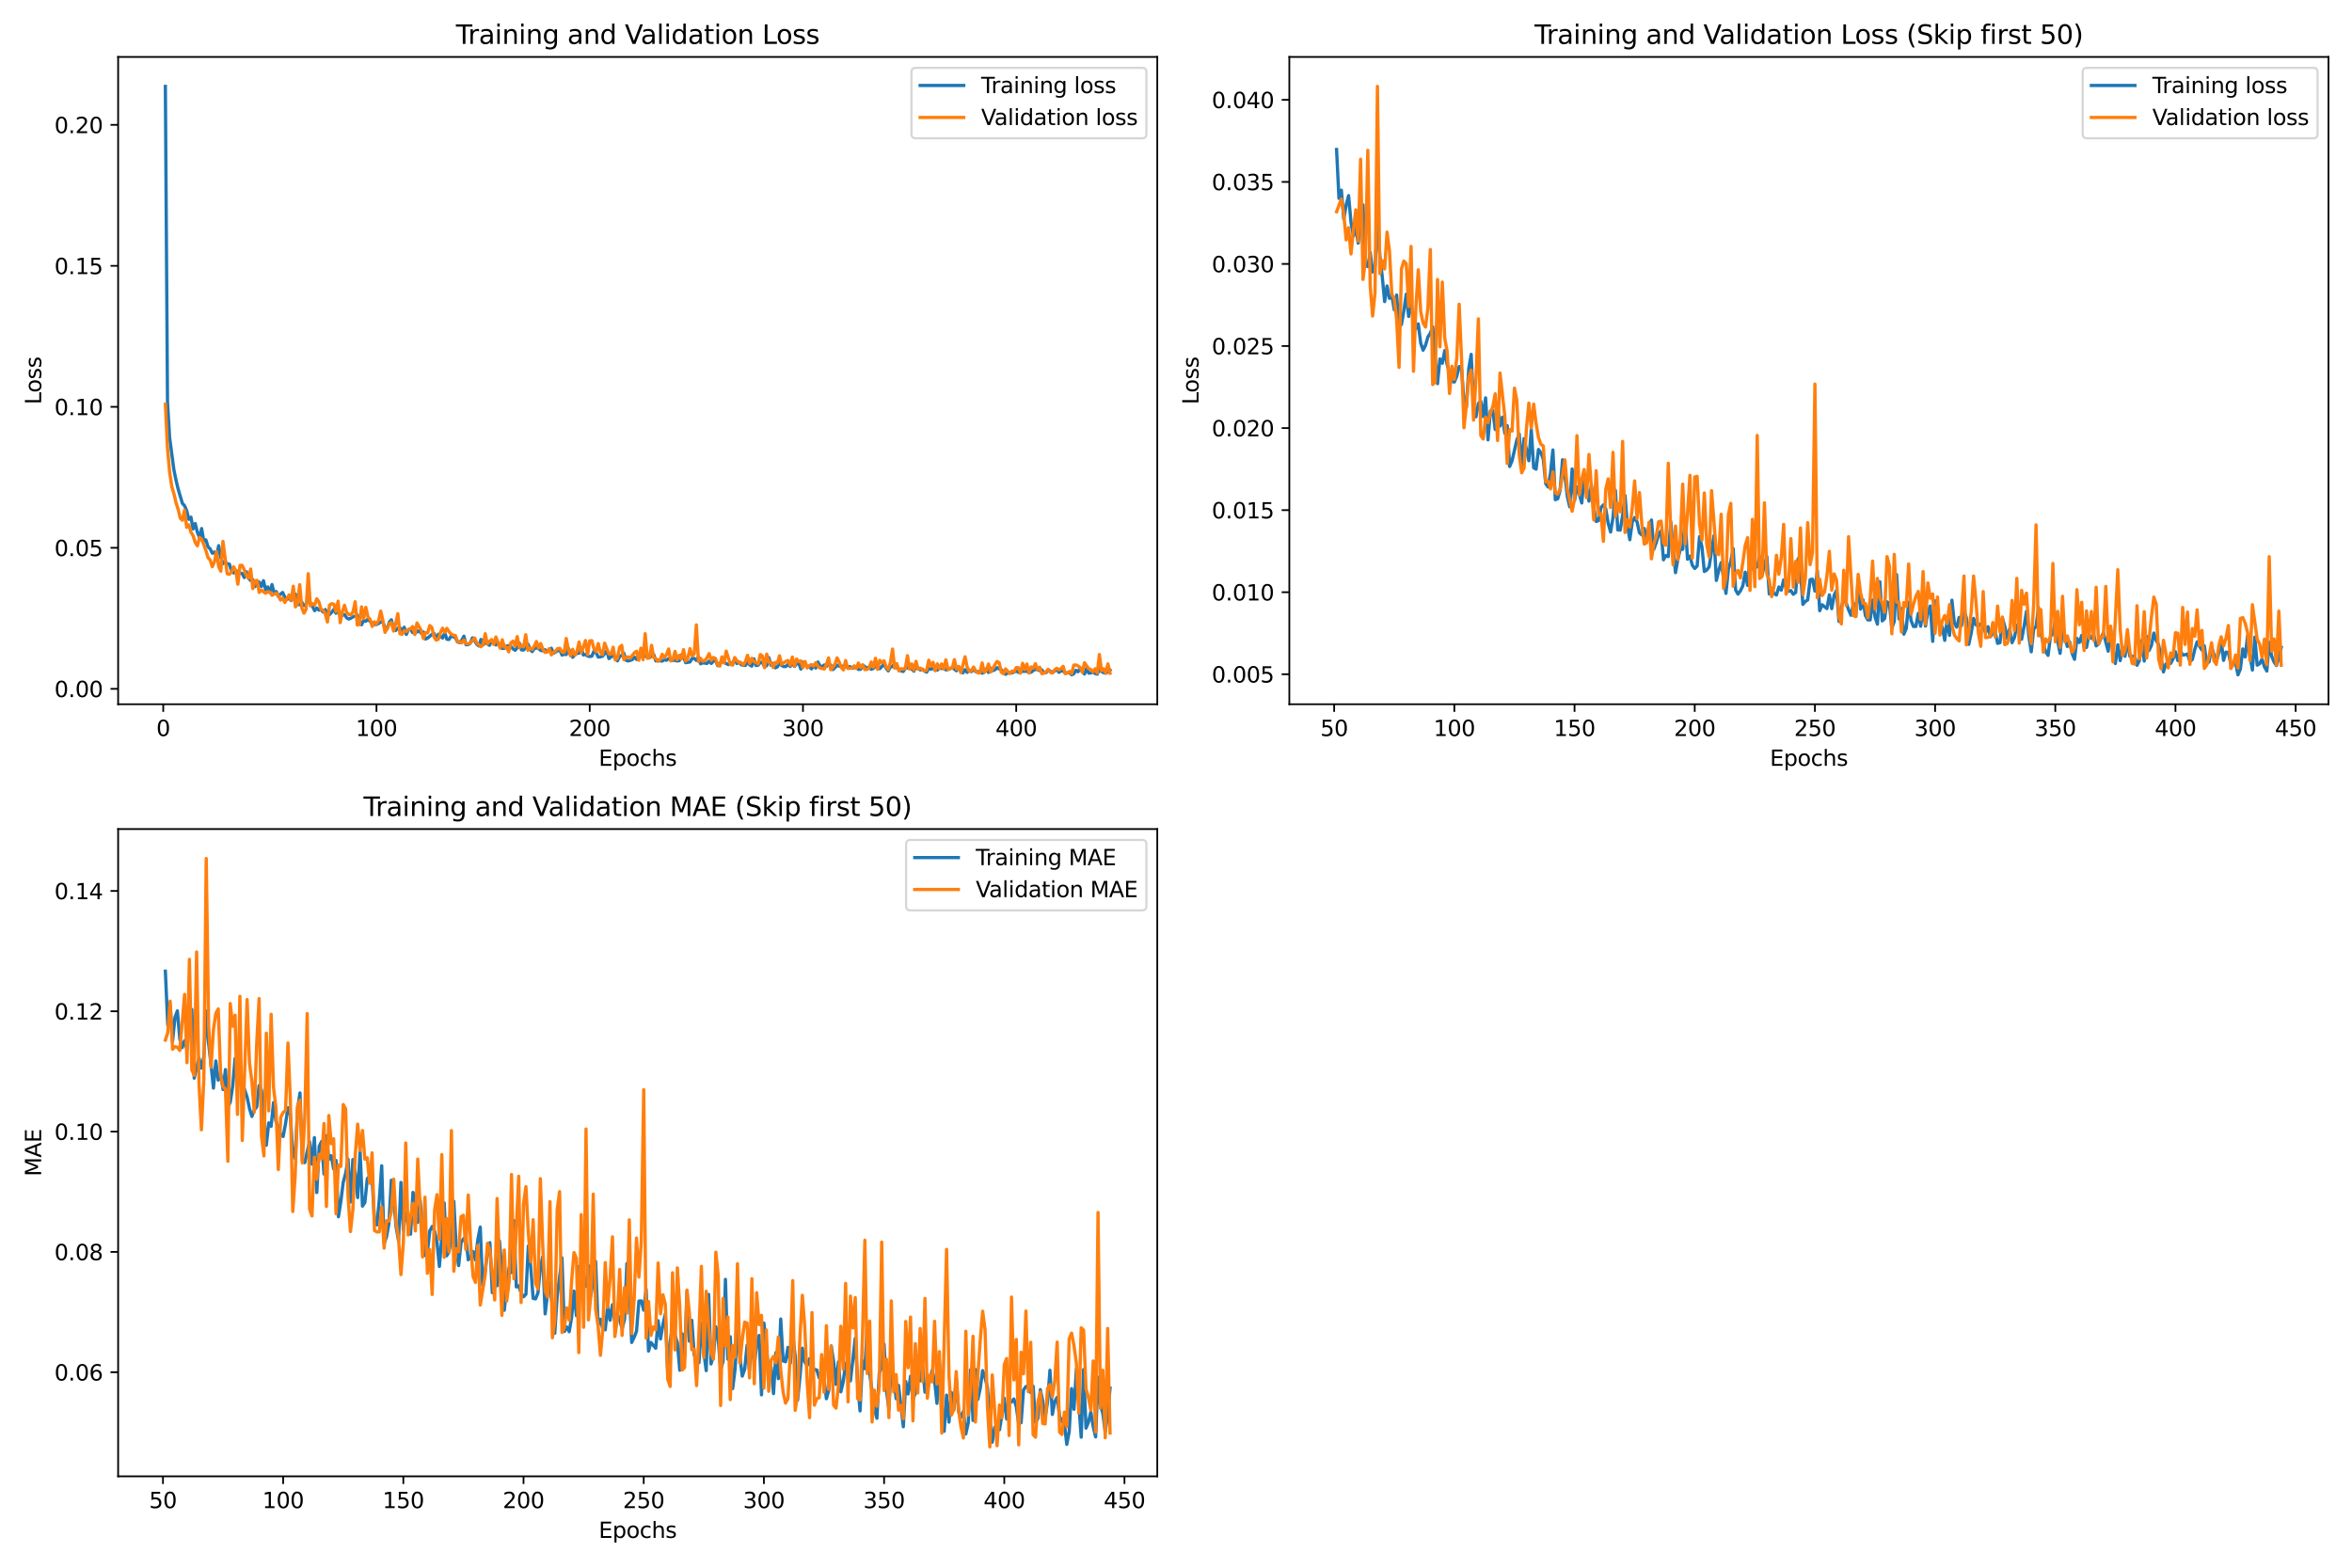 <?xml version="1.0" encoding="utf-8" standalone="no"?>
<!DOCTYPE svg PUBLIC "-//W3C//DTD SVG 1.1//EN"
  "http://www.w3.org/Graphics/SVG/1.1/DTD/svg11.dtd">
<svg xmlns:xlink="http://www.w3.org/1999/xlink" width="1080pt" height="720pt" viewBox="0 0 1080 720" xmlns="http://www.w3.org/2000/svg" version="1.1">
 <defs>
  <style type="text/css">*{stroke-linejoin: round; stroke-linecap: butt}</style>
 </defs>
 <g id="figure_1">
  <g id="patch_1">
   <path d="M 0 720 
L 1080 720 
L 1080 0 
L 0 0 
z
" style="fill: #ffffff"/>
  </g>
  <g id="axes_1">
   <g id="patch_2">
    <path d="M 54.245 323.44 
L 531.405 323.44 
L 531.405 26.16 
L 54.245 26.16 
z
" style="fill: #ffffff"/>
   </g>
   <g id="matplotlib.axis_1">
    <g id="xtick_1">
     <g id="line2d_1">
      <defs>
       <path id="m37e59a3f45" d="M 0 0 
L 0 3.5 
" style="stroke: #000000; stroke-width: 0.8"/>
      </defs>
      <g>
       <use xlink:href="#m37e59a3f45" x="74.955" y="323.44" style="stroke: #000000; stroke-width: 0.8"/>
      </g>
     </g>
     <g id="text_1">
      <!-- 0 -->
      <g transform="translate(71.774 338.038) scale(0.1 -0.1)">
       <defs>
        <path id="DejaVuSans-30" d="M 2034 4250 
Q 1547 4250 1301 3770 
Q 1056 3291 1056 2328 
Q 1056 1369 1301 889 
Q 1547 409 2034 409 
Q 2525 409 2770 889 
Q 3016 1369 3016 2328 
Q 3016 3291 2770 3770 
Q 2525 4250 2034 4250 
z
M 2034 4750 
Q 2819 4750 3233 4129 
Q 3647 3509 3647 2328 
Q 3647 1150 3233 529 
Q 2819 -91 2034 -91 
Q 1250 -91 836 529 
Q 422 1150 422 2328 
Q 422 3509 836 4129 
Q 1250 4750 2034 4750 
z
" transform="scale(0.016)"/>
       </defs>
       <use xlink:href="#DejaVuSans-30"/>
      </g>
     </g>
    </g>
    <g id="xtick_2">
     <g id="line2d_2">
      <g>
       <use xlink:href="#m37e59a3f45" x="172.874" y="323.44" style="stroke: #000000; stroke-width: 0.8"/>
      </g>
     </g>
     <g id="text_2">
      <!-- 100 -->
      <g transform="translate(163.33 338.038) scale(0.1 -0.1)">
       <defs>
        <path id="DejaVuSans-31" d="M 794 531 
L 1825 531 
L 1825 4091 
L 703 3866 
L 703 4441 
L 1819 4666 
L 2450 4666 
L 2450 531 
L 3481 531 
L 3481 0 
L 794 0 
L 794 531 
z
" transform="scale(0.016)"/>
       </defs>
       <use xlink:href="#DejaVuSans-31"/>
       <use xlink:href="#DejaVuSans-30" x="63.623"/>
       <use xlink:href="#DejaVuSans-30" x="127.246"/>
      </g>
     </g>
    </g>
    <g id="xtick_3">
     <g id="line2d_3">
      <g>
       <use xlink:href="#m37e59a3f45" x="270.793" y="323.44" style="stroke: #000000; stroke-width: 0.8"/>
      </g>
     </g>
     <g id="text_3">
      <!-- 200 -->
      <g transform="translate(261.249 338.038) scale(0.1 -0.1)">
       <defs>
        <path id="DejaVuSans-32" d="M 1228 531 
L 3431 531 
L 3431 0 
L 469 0 
L 469 531 
Q 828 903 1448 1529 
Q 2069 2156 2228 2338 
Q 2531 2678 2651 2914 
Q 2772 3150 2772 3378 
Q 2772 3750 2511 3984 
Q 2250 4219 1831 4219 
Q 1534 4219 1204 4116 
Q 875 4013 500 3803 
L 500 4441 
Q 881 4594 1212 4672 
Q 1544 4750 1819 4750 
Q 2544 4750 2975 4387 
Q 3406 4025 3406 3419 
Q 3406 3131 3298 2873 
Q 3191 2616 2906 2266 
Q 2828 2175 2409 1742 
Q 1991 1309 1228 531 
z
" transform="scale(0.016)"/>
       </defs>
       <use xlink:href="#DejaVuSans-32"/>
       <use xlink:href="#DejaVuSans-30" x="63.623"/>
       <use xlink:href="#DejaVuSans-30" x="127.246"/>
      </g>
     </g>
    </g>
    <g id="xtick_4">
     <g id="line2d_4">
      <g>
       <use xlink:href="#m37e59a3f45" x="368.712" y="323.44" style="stroke: #000000; stroke-width: 0.8"/>
      </g>
     </g>
     <g id="text_4">
      <!-- 300 -->
      <g transform="translate(359.169 338.038) scale(0.1 -0.1)">
       <defs>
        <path id="DejaVuSans-33" d="M 2597 2516 
Q 3050 2419 3304 2112 
Q 3559 1806 3559 1356 
Q 3559 666 3084 287 
Q 2609 -91 1734 -91 
Q 1441 -91 1130 -33 
Q 819 25 488 141 
L 488 750 
Q 750 597 1062 519 
Q 1375 441 1716 441 
Q 2309 441 2620 675 
Q 2931 909 2931 1356 
Q 2931 1769 2642 2001 
Q 2353 2234 1838 2234 
L 1294 2234 
L 1294 2753 
L 1863 2753 
Q 2328 2753 2575 2939 
Q 2822 3125 2822 3475 
Q 2822 3834 2567 4026 
Q 2313 4219 1838 4219 
Q 1578 4219 1281 4162 
Q 984 4106 628 3988 
L 628 4550 
Q 988 4650 1302 4700 
Q 1616 4750 1894 4750 
Q 2613 4750 3031 4423 
Q 3450 4097 3450 3541 
Q 3450 3153 3228 2886 
Q 3006 2619 2597 2516 
z
" transform="scale(0.016)"/>
       </defs>
       <use xlink:href="#DejaVuSans-33"/>
       <use xlink:href="#DejaVuSans-30" x="63.623"/>
       <use xlink:href="#DejaVuSans-30" x="127.246"/>
      </g>
     </g>
    </g>
    <g id="xtick_5">
     <g id="line2d_5">
      <g>
       <use xlink:href="#m37e59a3f45" x="466.631" y="323.44" style="stroke: #000000; stroke-width: 0.8"/>
      </g>
     </g>
     <g id="text_5">
      <!-- 400 -->
      <g transform="translate(457.088 338.038) scale(0.1 -0.1)">
       <defs>
        <path id="DejaVuSans-34" d="M 2419 4116 
L 825 1625 
L 2419 1625 
L 2419 4116 
z
M 2253 4666 
L 3047 4666 
L 3047 1625 
L 3713 1625 
L 3713 1100 
L 3047 1100 
L 3047 0 
L 2419 0 
L 2419 1100 
L 313 1100 
L 313 1709 
L 2253 4666 
z
" transform="scale(0.016)"/>
       </defs>
       <use xlink:href="#DejaVuSans-34"/>
       <use xlink:href="#DejaVuSans-30" x="63.623"/>
       <use xlink:href="#DejaVuSans-30" x="127.246"/>
      </g>
     </g>
    </g>
    <g id="text_6">
     <!-- Epochs -->
     <g transform="translate(274.909 351.717) scale(0.1 -0.1)">
      <defs>
       <path id="DejaVuSans-45" d="M 628 4666 
L 3578 4666 
L 3578 4134 
L 1259 4134 
L 1259 2753 
L 3481 2753 
L 3481 2222 
L 1259 2222 
L 1259 531 
L 3634 531 
L 3634 0 
L 628 0 
L 628 4666 
z
" transform="scale(0.016)"/>
       <path id="DejaVuSans-70" d="M 1159 525 
L 1159 -1331 
L 581 -1331 
L 581 3500 
L 1159 3500 
L 1159 2969 
Q 1341 3281 1617 3432 
Q 1894 3584 2278 3584 
Q 2916 3584 3314 3078 
Q 3713 2572 3713 1747 
Q 3713 922 3314 415 
Q 2916 -91 2278 -91 
Q 1894 -91 1617 61 
Q 1341 213 1159 525 
z
M 3116 1747 
Q 3116 2381 2855 2742 
Q 2594 3103 2138 3103 
Q 1681 3103 1420 2742 
Q 1159 2381 1159 1747 
Q 1159 1113 1420 752 
Q 1681 391 2138 391 
Q 2594 391 2855 752 
Q 3116 1113 3116 1747 
z
" transform="scale(0.016)"/>
       <path id="DejaVuSans-6f" d="M 1959 3097 
Q 1497 3097 1228 2736 
Q 959 2375 959 1747 
Q 959 1119 1226 758 
Q 1494 397 1959 397 
Q 2419 397 2687 759 
Q 2956 1122 2956 1747 
Q 2956 2369 2687 2733 
Q 2419 3097 1959 3097 
z
M 1959 3584 
Q 2709 3584 3137 3096 
Q 3566 2609 3566 1747 
Q 3566 888 3137 398 
Q 2709 -91 1959 -91 
Q 1206 -91 779 398 
Q 353 888 353 1747 
Q 353 2609 779 3096 
Q 1206 3584 1959 3584 
z
" transform="scale(0.016)"/>
       <path id="DejaVuSans-63" d="M 3122 3366 
L 3122 2828 
Q 2878 2963 2633 3030 
Q 2388 3097 2138 3097 
Q 1578 3097 1268 2742 
Q 959 2388 959 1747 
Q 959 1106 1268 751 
Q 1578 397 2138 397 
Q 2388 397 2633 464 
Q 2878 531 3122 666 
L 3122 134 
Q 2881 22 2623 -34 
Q 2366 -91 2075 -91 
Q 1284 -91 818 406 
Q 353 903 353 1747 
Q 353 2603 823 3093 
Q 1294 3584 2113 3584 
Q 2378 3584 2631 3529 
Q 2884 3475 3122 3366 
z
" transform="scale(0.016)"/>
       <path id="DejaVuSans-68" d="M 3513 2113 
L 3513 0 
L 2938 0 
L 2938 2094 
Q 2938 2591 2744 2837 
Q 2550 3084 2163 3084 
Q 1697 3084 1428 2787 
Q 1159 2491 1159 1978 
L 1159 0 
L 581 0 
L 581 4863 
L 1159 4863 
L 1159 2956 
Q 1366 3272 1645 3428 
Q 1925 3584 2291 3584 
Q 2894 3584 3203 3211 
Q 3513 2838 3513 2113 
z
" transform="scale(0.016)"/>
       <path id="DejaVuSans-73" d="M 2834 3397 
L 2834 2853 
Q 2591 2978 2328 3040 
Q 2066 3103 1784 3103 
Q 1356 3103 1142 2972 
Q 928 2841 928 2578 
Q 928 2378 1081 2264 
Q 1234 2150 1697 2047 
L 1894 2003 
Q 2506 1872 2764 1633 
Q 3022 1394 3022 966 
Q 3022 478 2636 193 
Q 2250 -91 1575 -91 
Q 1294 -91 989 -36 
Q 684 19 347 128 
L 347 722 
Q 666 556 975 473 
Q 1284 391 1588 391 
Q 1994 391 2212 530 
Q 2431 669 2431 922 
Q 2431 1156 2273 1281 
Q 2116 1406 1581 1522 
L 1381 1569 
Q 847 1681 609 1914 
Q 372 2147 372 2553 
Q 372 3047 722 3315 
Q 1072 3584 1716 3584 
Q 2034 3584 2315 3537 
Q 2597 3491 2834 3397 
z
" transform="scale(0.016)"/>
      </defs>
      <use xlink:href="#DejaVuSans-45"/>
      <use xlink:href="#DejaVuSans-70" x="63.184"/>
      <use xlink:href="#DejaVuSans-6f" x="126.66"/>
      <use xlink:href="#DejaVuSans-63" x="187.842"/>
      <use xlink:href="#DejaVuSans-68" x="242.822"/>
      <use xlink:href="#DejaVuSans-73" x="306.201"/>
     </g>
    </g>
   </g>
   <g id="matplotlib.axis_2">
    <g id="ytick_1">
     <g id="line2d_6">
      <defs>
       <path id="ma7b56cf670" d="M 0 0 
L -3.5 0 
" style="stroke: #000000; stroke-width: 0.8"/>
      </defs>
      <g>
       <use xlink:href="#ma7b56cf670" x="54.245" y="316.357" style="stroke: #000000; stroke-width: 0.8"/>
      </g>
     </g>
     <g id="text_7">
      <!-- 0.00 -->
      <g transform="translate(24.979 320.157) scale(0.1 -0.1)">
       <defs>
        <path id="DejaVuSans-2e" d="M 684 794 
L 1344 794 
L 1344 0 
L 684 0 
L 684 794 
z
" transform="scale(0.016)"/>
       </defs>
       <use xlink:href="#DejaVuSans-30"/>
       <use xlink:href="#DejaVuSans-2e" x="63.623"/>
       <use xlink:href="#DejaVuSans-30" x="95.41"/>
       <use xlink:href="#DejaVuSans-30" x="159.033"/>
      </g>
     </g>
    </g>
    <g id="ytick_2">
     <g id="line2d_7">
      <g>
       <use xlink:href="#ma7b56cf670" x="54.245" y="251.604" style="stroke: #000000; stroke-width: 0.8"/>
      </g>
     </g>
     <g id="text_8">
      <!-- 0.05 -->
      <g transform="translate(24.979 255.403) scale(0.1 -0.1)">
       <defs>
        <path id="DejaVuSans-35" d="M 691 4666 
L 3169 4666 
L 3169 4134 
L 1269 4134 
L 1269 2991 
Q 1406 3038 1543 3061 
Q 1681 3084 1819 3084 
Q 2600 3084 3056 2656 
Q 3513 2228 3513 1497 
Q 3513 744 3044 326 
Q 2575 -91 1722 -91 
Q 1428 -91 1123 -41 
Q 819 9 494 109 
L 494 744 
Q 775 591 1075 516 
Q 1375 441 1709 441 
Q 2250 441 2565 725 
Q 2881 1009 2881 1497 
Q 2881 1984 2565 2268 
Q 2250 2553 1709 2553 
Q 1456 2553 1204 2497 
Q 953 2441 691 2322 
L 691 4666 
z
" transform="scale(0.016)"/>
       </defs>
       <use xlink:href="#DejaVuSans-30"/>
       <use xlink:href="#DejaVuSans-2e" x="63.623"/>
       <use xlink:href="#DejaVuSans-30" x="95.41"/>
       <use xlink:href="#DejaVuSans-35" x="159.033"/>
      </g>
     </g>
    </g>
    <g id="ytick_3">
     <g id="line2d_8">
      <g>
       <use xlink:href="#ma7b56cf670" x="54.245" y="186.85" style="stroke: #000000; stroke-width: 0.8"/>
      </g>
     </g>
     <g id="text_9">
      <!-- 0.10 -->
      <g transform="translate(24.979 190.649) scale(0.1 -0.1)">
       <use xlink:href="#DejaVuSans-30"/>
       <use xlink:href="#DejaVuSans-2e" x="63.623"/>
       <use xlink:href="#DejaVuSans-31" x="95.41"/>
       <use xlink:href="#DejaVuSans-30" x="159.033"/>
      </g>
     </g>
    </g>
    <g id="ytick_4">
     <g id="line2d_9">
      <g>
       <use xlink:href="#ma7b56cf670" x="54.245" y="122.096" style="stroke: #000000; stroke-width: 0.8"/>
      </g>
     </g>
     <g id="text_10">
      <!-- 0.15 -->
      <g transform="translate(24.979 125.895) scale(0.1 -0.1)">
       <use xlink:href="#DejaVuSans-30"/>
       <use xlink:href="#DejaVuSans-2e" x="63.623"/>
       <use xlink:href="#DejaVuSans-31" x="95.41"/>
       <use xlink:href="#DejaVuSans-35" x="159.033"/>
      </g>
     </g>
    </g>
    <g id="ytick_5">
     <g id="line2d_10">
      <g>
       <use xlink:href="#ma7b56cf670" x="54.245" y="57.342" style="stroke: #000000; stroke-width: 0.8"/>
      </g>
     </g>
     <g id="text_11">
      <!-- 0.20 -->
      <g transform="translate(24.979 61.142) scale(0.1 -0.1)">
       <use xlink:href="#DejaVuSans-30"/>
       <use xlink:href="#DejaVuSans-2e" x="63.623"/>
       <use xlink:href="#DejaVuSans-32" x="95.41"/>
       <use xlink:href="#DejaVuSans-30" x="159.033"/>
      </g>
     </g>
    </g>
    <g id="text_12">
     <!-- Loss -->
     <g transform="translate(18.9 185.767) rotate(-90) scale(0.1 -0.1)">
      <defs>
       <path id="DejaVuSans-4c" d="M 628 4666 
L 1259 4666 
L 1259 531 
L 3531 531 
L 3531 0 
L 628 0 
L 628 4666 
z
" transform="scale(0.016)"/>
      </defs>
      <use xlink:href="#DejaVuSans-4c"/>
      <use xlink:href="#DejaVuSans-6f" x="53.963"/>
      <use xlink:href="#DejaVuSans-73" x="115.145"/>
      <use xlink:href="#DejaVuSans-73" x="167.244"/>
     </g>
    </g>
   </g>
   <g id="line2d_11">
    <path d="M 75.934 39.673 
L 76.913 184.651 
L 77.892 201.014 
L 79.851 215.793 
L 80.83 220.557 
L 81.809 224.646 
L 83.768 231.221 
L 84.747 232.276 
L 85.726 234.545 
L 86.705 238.522 
L 87.684 237.523 
L 88.664 242.905 
L 89.643 240.457 
L 90.622 244.465 
L 91.601 246.847 
L 92.58 242.75 
L 93.56 248.458 
L 94.539 247.942 
L 95.518 251.137 
L 96.497 252.094 
L 97.476 254.078 
L 98.455 253.534 
L 99.435 255.548 
L 100.414 250.603 
L 101.393 256.051 
L 102.372 258.867 
L 103.351 257.831 
L 104.331 259.039 
L 105.31 259.078 
L 106.289 262.145 
L 107.268 263.141 
L 108.247 262.393 
L 109.227 262.349 
L 110.206 263.201 
L 111.185 263.359 
L 112.164 265.268 
L 113.143 262.571 
L 114.123 265.568 
L 115.102 266.624 
L 116.081 266.222 
L 117.06 269.404 
L 118.039 267.683 
L 119.019 267.303 
L 119.998 269.367 
L 120.977 266.696 
L 121.956 270.874 
L 122.935 269.546 
L 123.914 272.143 
L 124.894 268.469 
L 125.873 272.332 
L 126.852 271.686 
L 127.831 273.96 
L 128.81 272.851 
L 129.79 272.114 
L 130.769 274.213 
L 131.748 275.3 
L 132.727 274.694 
L 133.706 275.86 
L 134.686 274.456 
L 135.665 272.843 
L 136.644 277.597 
L 137.623 277.713 
L 138.602 276.603 
L 139.582 278.136 
L 140.561 277.705 
L 141.54 274.298 
L 142.519 276.844 
L 143.498 278.499 
L 144.477 280.475 
L 145.457 279.241 
L 146.436 280.219 
L 147.415 279.981 
L 148.394 281.122 
L 149.373 279.956 
L 150.353 282.512 
L 151.332 282.269 
L 152.311 281.185 
L 153.29 279.888 
L 154.269 281.652 
L 155.249 280.719 
L 156.228 281.763 
L 157.207 282.612 
L 158.186 282.236 
L 159.165 283.752 
L 160.145 284.312 
L 161.124 283.926 
L 162.103 283.265 
L 163.082 282.965 
L 164.061 282.466 
L 165.041 284.958 
L 166.02 286.95 
L 166.999 285 
L 167.978 285.339 
L 168.957 284.339 
L 169.936 285.439 
L 171.895 286.786 
L 172.874 286.82 
L 173.853 286.364 
L 174.832 285.6 
L 175.812 285.824 
L 176.791 288.317 
L 177.77 288.81 
L 178.749 285.759 
L 179.728 284.642 
L 180.708 288.745 
L 181.687 289.564 
L 182.666 288.515 
L 183.645 288.33 
L 184.624 289.552 
L 185.604 288.074 
L 186.583 291.386 
L 187.562 289.117 
L 188.541 289.072 
L 189.52 290.568 
L 190.499 288.746 
L 191.479 290.296 
L 192.458 289.594 
L 193.437 290.871 
L 194.416 290.267 
L 195.395 293.487 
L 196.375 293.045 
L 198.333 291.382 
L 199.312 290.926 
L 200.291 293.465 
L 201.271 291.284 
L 203.229 293.034 
L 204.208 290.566 
L 205.187 293.588 
L 206.167 293.699 
L 207.146 292.143 
L 208.125 292.408 
L 209.104 292.898 
L 210.083 294.835 
L 211.063 295.104 
L 212.042 294.018 
L 213.021 292.185 
L 214 296.106 
L 214.979 296.034 
L 215.958 295.374 
L 216.938 292.957 
L 217.917 294.189 
L 218.896 295.846 
L 219.875 296.671 
L 220.854 293.686 
L 221.834 296.164 
L 222.813 295.097 
L 224.771 296.367 
L 225.75 294.345 
L 226.73 295.194 
L 227.709 296.223 
L 228.688 294.967 
L 229.667 296.698 
L 230.646 297.823 
L 231.626 297.758 
L 232.605 296.73 
L 233.584 296.519 
L 234.563 296.845 
L 235.542 297.973 
L 236.521 298.658 
L 237.501 297.511 
L 238.48 295.371 
L 239.459 298.493 
L 240.438 298.508 
L 241.417 297.356 
L 242.397 295.779 
L 243.376 298.145 
L 244.355 299.265 
L 245.334 297.888 
L 246.313 297.514 
L 247.293 297.852 
L 248.272 298.721 
L 249.251 298.887 
L 250.23 298.38 
L 251.209 299.193 
L 252.189 298.196 
L 253.168 297.713 
L 254.147 300.012 
L 256.105 298.843 
L 257.085 298.573 
L 258.064 300.849 
L 259.043 300.521 
L 260.022 300.599 
L 261.001 297.825 
L 262.96 301.868 
L 263.939 300.789 
L 264.918 300.02 
L 265.897 300.023 
L 266.876 297.575 
L 267.856 300.804 
L 268.835 300.56 
L 269.814 301.279 
L 270.793 301.535 
L 271.772 301.347 
L 272.752 299.019 
L 273.731 299.835 
L 274.71 301.775 
L 275.689 301.658 
L 276.668 301.4 
L 278.627 298.945 
L 279.606 302.481 
L 280.585 301.688 
L 281.564 301.071 
L 283.523 303.501 
L 284.502 301.597 
L 285.481 300.966 
L 286.46 299.972 
L 287.439 303.229 
L 288.419 303.557 
L 289.398 303.303 
L 290.377 302.91 
L 291.356 301.829 
L 292.335 302.874 
L 293.315 300.669 
L 294.294 301.588 
L 296.252 301.404 
L 297.231 300.587 
L 298.211 302.074 
L 299.19 301.249 
L 300.169 300.593 
L 301.148 303.545 
L 302.127 303.121 
L 303.107 303.519 
L 304.086 303.63 
L 305.065 302.997 
L 306.044 303.247 
L 307.023 302.435 
L 308.002 303.081 
L 308.982 303.341 
L 309.961 303.278 
L 310.94 303.572 
L 311.919 303.426 
L 312.898 300.769 
L 313.878 301.786 
L 314.857 304.366 
L 316.815 304.017 
L 317.794 302.418 
L 318.774 302.38 
L 319.753 303.317 
L 320.732 301.701 
L 321.711 304.871 
L 322.69 304.398 
L 324.649 304.701 
L 325.628 303.62 
L 326.607 304.708 
L 327.586 303.655 
L 328.565 303.259 
L 329.545 305.712 
L 330.524 304.638 
L 331.503 303.894 
L 332.482 304.242 
L 334.441 305.23 
L 335.42 304.297 
L 336.399 305.319 
L 337.378 302.349 
L 338.357 304.742 
L 339.337 304.011 
L 340.316 305.249 
L 341.295 305.593 
L 342.274 305.594 
L 343.253 304.019 
L 344.233 305.363 
L 345.212 305.93 
L 346.191 302.583 
L 347.17 305.671 
L 348.149 305.488 
L 349.129 304.163 
L 350.108 304.309 
L 351.087 306.244 
L 352.066 305.716 
L 353.045 302.025 
L 354.024 305.519 
L 355.004 304.693 
L 355.983 306.72 
L 356.962 306.272 
L 357.941 304.196 
L 358.92 305.647 
L 359.9 306.114 
L 360.879 306.111 
L 361.858 305.076 
L 362.837 306.092 
L 363.816 304.548 
L 364.796 306.08 
L 365.775 304.911 
L 366.754 304.499 
L 367.733 307.287 
L 368.712 304.095 
L 369.692 305.362 
L 370.671 306.138 
L 371.65 306.159 
L 372.629 307.206 
L 373.608 305.576 
L 374.587 306.812 
L 375.567 304.041 
L 376.546 305.846 
L 377.525 306.164 
L 378.504 305.4 
L 379.483 306.041 
L 380.463 304.865 
L 381.442 305.417 
L 382.421 307.524 
L 383.4 306.653 
L 384.379 305.474 
L 385.359 305.986 
L 386.338 306.084 
L 387.317 305.903 
L 388.296 306.135 
L 389.275 306.597 
L 390.255 306.127 
L 391.234 306.918 
L 392.213 306.65 
L 393.192 306.543 
L 394.171 307.446 
L 395.151 307.39 
L 396.13 305.461 
L 397.109 306.113 
L 398.088 307.052 
L 399.067 306.298 
L 400.046 307.391 
L 401.026 306.979 
L 402.005 306.019 
L 402.984 305.898 
L 403.963 307.117 
L 404.942 306.112 
L 405.922 304.926 
L 406.901 306.872 
L 407.88 308.111 
L 408.859 306.325 
L 409.838 306.112 
L 410.818 304.619 
L 411.797 306.648 
L 412.776 307.462 
L 413.755 308.107 
L 414.734 308.392 
L 415.714 306.876 
L 416.693 306.726 
L 417.672 305.627 
L 418.651 307.26 
L 419.63 308.232 
L 420.609 306.22 
L 422.568 307.689 
L 423.547 307.331 
L 424.526 308.244 
L 425.505 308.703 
L 426.485 307.051 
L 427.464 307.376 
L 428.443 306.815 
L 429.422 307.785 
L 430.401 307.761 
L 431.381 306.759 
L 432.36 307.053 
L 433.339 306.759 
L 434.318 307.646 
L 435.297 307.49 
L 437.256 306.608 
L 439.214 308.061 
L 440.193 306.219 
L 441.173 308.005 
L 442.152 309.036 
L 443.131 307.557 
L 444.11 308.807 
L 445.089 307.742 
L 446.068 308.464 
L 447.048 307.204 
L 448.027 308.453 
L 449.006 308.503 
L 449.985 308.405 
L 450.964 309.174 
L 451.944 308.794 
L 452.923 307.203 
L 453.902 308.841 
L 454.881 306.898 
L 455.86 308.005 
L 456.84 307.608 
L 457.819 306.631 
L 458.798 307.217 
L 459.777 307.565 
L 461.736 309.698 
L 462.715 309.07 
L 463.694 308.949 
L 464.673 309.023 
L 465.652 308.662 
L 466.631 308.108 
L 467.611 308.809 
L 468.59 308.007 
L 469.569 308.366 
L 471.527 308.284 
L 472.507 308.871 
L 473.486 308.727 
L 474.465 307.944 
L 475.444 307.326 
L 477.403 307.969 
L 478.382 307.635 
L 479.361 309.043 
L 480.34 308.898 
L 481.319 307.712 
L 483.278 308.835 
L 484.257 308.235 
L 485.236 307.2 
L 486.215 308.789 
L 487.195 308.136 
L 488.174 308.163 
L 489.153 309.037 
L 491.111 308.98 
L 492.09 309.927 
L 493.07 309.467 
L 494.049 307.882 
L 495.028 308.521 
L 496.007 306.854 
L 496.986 308.388 
L 497.966 309.55 
L 498.945 306.957 
L 499.924 309.164 
L 500.903 309.058 
L 501.882 308.672 
L 502.862 309.292 
L 503.841 309.628 
L 504.82 307.36 
L 505.799 308.448 
L 506.778 308.917 
L 507.758 309.191 
L 508.737 308.569 
L 509.716 307.761 
L 509.716 307.761 
" clip-path="url(#pc0eb85f029)" style="fill: none; stroke: #1f77b4; stroke-width: 1.5; stroke-linecap: square"/>
   </g>
   <g id="line2d_12">
    <path d="M 75.934 185.688 
L 76.913 205.892 
L 77.892 216.887 
L 78.872 223.467 
L 79.851 226.704 
L 80.83 230.868 
L 81.809 233.992 
L 82.788 238.018 
L 83.768 238.954 
L 84.747 234.294 
L 85.726 242.188 
L 86.705 241.07 
L 87.684 244.457 
L 88.664 246.015 
L 89.643 249.153 
L 90.622 250.681 
L 91.601 246.826 
L 92.58 247.71 
L 93.56 250.052 
L 94.539 252.818 
L 95.518 256.103 
L 96.497 257.196 
L 97.476 260.266 
L 98.455 258.042 
L 99.435 253.345 
L 100.414 260.255 
L 101.393 262.359 
L 102.372 248.657 
L 104.331 263.482 
L 105.31 263.762 
L 106.289 262.703 
L 107.268 260.31 
L 108.247 261.971 
L 109.227 268.324 
L 110.206 259.659 
L 111.185 259.678 
L 112.164 261.702 
L 113.143 264.321 
L 114.123 265.56 
L 115.102 261.35 
L 116.081 270.358 
L 117.06 266.86 
L 118.039 266.526 
L 119.019 272.084 
L 119.998 270.95 
L 120.977 271.808 
L 121.956 272.475 
L 122.935 271.776 
L 123.914 271.936 
L 124.894 273.383 
L 126.852 272.378 
L 127.831 273.579 
L 128.81 275.607 
L 129.79 274.645 
L 130.769 276.714 
L 132.727 273.233 
L 133.706 275.701 
L 134.686 269.24 
L 135.665 278.724 
L 136.644 277.188 
L 137.623 268.537 
L 138.602 279.255 
L 139.582 281.615 
L 140.561 279.78 
L 141.54 263.492 
L 142.519 278.264 
L 143.498 277.252 
L 144.477 277.896 
L 145.457 274.994 
L 146.436 276.461 
L 147.415 279.912 
L 148.394 280.267 
L 149.373 281.894 
L 150.353 285.666 
L 151.332 277.894 
L 152.311 277.277 
L 153.29 277.486 
L 154.269 280.866 
L 155.249 276.12 
L 156.228 285.973 
L 157.207 280.941 
L 158.186 277.969 
L 159.165 281.264 
L 160.145 282.164 
L 161.124 282.482 
L 162.103 280.99 
L 163.082 276.366 
L 164.061 287.021 
L 165.041 286.813 
L 166.02 278.732 
L 166.999 284.045 
L 167.978 278.936 
L 168.957 283.362 
L 169.936 284.389 
L 170.916 287.723 
L 171.895 285.579 
L 172.874 286.602 
L 173.853 284.944 
L 174.832 280.681 
L 175.812 284.998 
L 176.791 290.435 
L 177.77 288.668 
L 178.749 286.448 
L 179.728 285.888 
L 180.708 289.829 
L 181.687 286.496 
L 182.666 281.838 
L 183.645 291.043 
L 184.624 291.317 
L 185.604 289.582 
L 186.583 290.026 
L 187.562 289.288 
L 188.541 288.756 
L 189.52 287.751 
L 190.499 291.436 
L 191.479 286.114 
L 193.437 289.541 
L 194.416 293.246 
L 195.395 290.574 
L 196.375 290.697 
L 197.354 287.301 
L 198.333 288.284 
L 199.312 292.583 
L 200.291 293.986 
L 201.271 293.595 
L 202.25 290.459 
L 203.229 288.487 
L 204.208 290.458 
L 205.187 288.566 
L 206.167 290.086 
L 207.146 291.205 
L 208.125 291.733 
L 209.104 291.871 
L 210.083 294.697 
L 211.063 294.65 
L 212.042 295.257 
L 213.021 293.923 
L 214 295.565 
L 214.979 295.656 
L 215.958 295.305 
L 217.917 292.97 
L 218.896 295.258 
L 220.854 297.02 
L 221.834 296.034 
L 222.813 291.059 
L 223.792 295.734 
L 224.771 294.511 
L 225.75 293.727 
L 226.73 295.941 
L 227.709 292.539 
L 229.667 297.703 
L 230.646 293.825 
L 231.626 297.288 
L 232.605 297.209 
L 233.584 299.392 
L 234.563 295.285 
L 235.542 294.466 
L 236.521 296.72 
L 237.501 292.373 
L 238.48 297.43 
L 239.459 296.39 
L 240.438 297.067 
L 241.417 291.511 
L 242.397 298.693 
L 243.376 297.679 
L 244.355 298.253 
L 245.334 296.795 
L 246.313 294.625 
L 247.293 297.605 
L 248.272 295.547 
L 249.251 298.05 
L 250.23 299.611 
L 251.209 299.515 
L 252.189 297.891 
L 253.168 300.774 
L 254.147 299.57 
L 255.126 298.998 
L 256.105 297.848 
L 257.085 297.799 
L 258.064 299.519 
L 259.043 299.707 
L 260.022 293.233 
L 261.001 298.486 
L 261.98 301.239 
L 262.96 298.188 
L 263.939 300.828 
L 264.918 299.273 
L 265.897 294.882 
L 266.876 299.604 
L 267.856 297.215 
L 268.835 294.183 
L 269.814 300.717 
L 270.793 294.316 
L 271.772 294.267 
L 272.752 298.042 
L 273.731 299.292 
L 274.71 295.578 
L 275.689 299.626 
L 276.668 300.621 
L 277.648 295.395 
L 279.606 300.294 
L 280.585 300.44 
L 281.564 297.257 
L 282.543 303.103 
L 283.523 302.29 
L 284.502 297.3 
L 285.481 296.396 
L 286.46 302.938 
L 287.439 301.923 
L 288.419 301.695 
L 289.398 302.28 
L 291.356 299.726 
L 292.335 299.101 
L 293.315 303.267 
L 294.294 297.662 
L 295.273 302.973 
L 296.252 291.04 
L 297.231 302.328 
L 298.211 302.167 
L 299.19 296.357 
L 300.169 301.981 
L 301.148 302.451 
L 302.127 303.758 
L 303.107 302.945 
L 304.086 300.496 
L 305.065 301.991 
L 306.044 300.688 
L 307.023 298.056 
L 308.002 303.56 
L 308.982 302.998 
L 309.961 299.178 
L 310.94 303.012 
L 311.919 300.972 
L 312.898 302.642 
L 313.878 298.336 
L 314.857 303.597 
L 315.836 302.329 
L 316.815 297.921 
L 317.794 301.233 
L 318.774 300.276 
L 319.753 286.986 
L 320.732 303.845 
L 321.711 302.385 
L 322.69 303.67 
L 323.67 303.392 
L 324.649 302.088 
L 325.628 300.183 
L 326.607 303.242 
L 327.586 301.964 
L 328.565 302.474 
L 329.545 305.368 
L 330.524 305.91 
L 331.503 301.676 
L 332.482 304.454 
L 333.461 299.026 
L 335.42 305.258 
L 336.399 305.327 
L 337.378 302 
L 338.357 303.461 
L 339.337 304.282 
L 340.316 304.301 
L 341.295 305.416 
L 342.274 303.885 
L 343.253 300.956 
L 344.233 304.752 
L 345.212 302.321 
L 346.191 303.883 
L 347.17 304.22 
L 348.149 304.971 
L 349.129 300.599 
L 350.108 301.352 
L 351.087 306.689 
L 352.066 300.427 
L 353.045 304.189 
L 354.024 304.211 
L 355.004 306.545 
L 355.983 304.225 
L 356.962 304.53 
L 357.941 301.18 
L 358.92 305.141 
L 359.9 304.367 
L 360.879 303.736 
L 361.858 303.348 
L 362.837 305.553 
L 363.816 301.781 
L 364.796 305.934 
L 365.775 302.677 
L 366.754 303.888 
L 367.733 303.546 
L 368.712 306.647 
L 369.692 303.793 
L 370.671 306.787 
L 371.65 305.656 
L 372.629 305.246 
L 373.608 305.878 
L 374.587 304.386 
L 375.567 305.99 
L 376.546 306.791 
L 378.504 307.251 
L 379.483 305.127 
L 380.463 302.131 
L 381.442 307.565 
L 382.421 306.553 
L 383.4 305.034 
L 384.379 302.133 
L 385.359 304.121 
L 386.338 306.632 
L 387.317 307.68 
L 388.296 303.359 
L 389.275 306.994 
L 391.234 306.867 
L 392.213 305.801 
L 393.192 306.941 
L 394.171 304.503 
L 395.151 306.563 
L 396.13 305.364 
L 397.109 307.548 
L 398.088 307.46 
L 399.067 306.866 
L 400.046 304.058 
L 401.026 306.432 
L 402.005 302.314 
L 402.984 307.425 
L 403.963 303.263 
L 404.942 304.373 
L 405.922 303.48 
L 406.901 306.238 
L 407.88 307.473 
L 408.859 304.379 
L 409.838 298.093 
L 410.818 306.85 
L 411.797 304.787 
L 412.776 308.141 
L 413.755 307.09 
L 414.734 307.334 
L 415.714 306.939 
L 416.693 301.144 
L 417.672 307.321 
L 418.651 304.923 
L 419.63 307.757 
L 420.609 303.731 
L 421.589 307.329 
L 422.568 306.857 
L 424.526 308.14 
L 425.505 307.792 
L 426.485 303.21 
L 427.464 305.974 
L 428.443 304.203 
L 429.422 308.007 
L 430.401 304.881 
L 431.381 307.041 
L 432.36 304.931 
L 433.339 307.217 
L 434.318 303.016 
L 435.297 307.477 
L 436.277 306.925 
L 437.256 306.913 
L 438.235 302.951 
L 439.214 307.288 
L 440.193 306.08 
L 441.173 308.906 
L 442.152 305.504 
L 443.131 301.632 
L 444.11 306.335 
L 445.089 308.39 
L 446.068 308.016 
L 447.048 306.357 
L 448.027 308.097 
L 449.006 309.027 
L 449.985 309.081 
L 450.964 304.476 
L 451.944 308.658 
L 452.923 307.917 
L 453.902 304.947 
L 454.881 308.606 
L 455.86 307.152 
L 456.84 305.354 
L 457.819 303.793 
L 458.798 304.355 
L 459.777 308.697 
L 460.756 309.438 
L 461.736 307.203 
L 463.694 309.38 
L 464.673 308.201 
L 465.652 308.486 
L 466.631 306.608 
L 467.611 306.651 
L 468.59 309.163 
L 469.569 304.612 
L 470.548 307.531 
L 471.527 304.975 
L 472.507 309.099 
L 473.486 306.276 
L 474.465 306.883 
L 475.444 304.806 
L 476.423 307.596 
L 477.403 306.42 
L 478.382 309.423 
L 479.361 309.159 
L 480.34 308.459 
L 481.319 307.396 
L 482.299 308.815 
L 483.278 309.104 
L 484.257 307.651 
L 485.236 306.924 
L 486.215 307.643 
L 487.195 307.044 
L 488.174 306.038 
L 489.153 309.431 
L 490.132 309.12 
L 491.111 308.363 
L 492.09 309.395 
L 493.07 305.476 
L 494.049 305.414 
L 495.028 305.854 
L 496.007 306.593 
L 496.986 308.808 
L 497.966 304.394 
L 499.924 307.127 
L 500.903 307.506 
L 501.882 308.555 
L 502.862 307.11 
L 503.841 309.129 
L 504.82 300.606 
L 505.799 308.062 
L 506.778 307.099 
L 507.758 309.139 
L 508.737 304.902 
L 509.716 309.17 
L 509.716 309.17 
" clip-path="url(#pc0eb85f029)" style="fill: none; stroke: #ff7f0e; stroke-width: 1.5; stroke-linecap: square"/>
   </g>
   <g id="patch_3">
    <path d="M 54.245 323.44 
L 54.245 26.16 
" style="fill: none; stroke: #000000; stroke-width: 0.8; stroke-linejoin: miter; stroke-linecap: square"/>
   </g>
   <g id="patch_4">
    <path d="M 531.405 323.44 
L 531.405 26.16 
" style="fill: none; stroke: #000000; stroke-width: 0.8; stroke-linejoin: miter; stroke-linecap: square"/>
   </g>
   <g id="patch_5">
    <path d="M 54.245 323.44 
L 531.405 323.44 
" style="fill: none; stroke: #000000; stroke-width: 0.8; stroke-linejoin: miter; stroke-linecap: square"/>
   </g>
   <g id="patch_6">
    <path d="M 54.245 26.16 
L 531.405 26.16 
" style="fill: none; stroke: #000000; stroke-width: 0.8; stroke-linejoin: miter; stroke-linecap: square"/>
   </g>
   <g id="text_13">
    <!-- Training and Validation Loss -->
    <g transform="translate(209.356 20.16) scale(0.12 -0.12)">
     <defs>
      <path id="DejaVuSans-54" d="M -19 4666 
L 3928 4666 
L 3928 4134 
L 2272 4134 
L 2272 0 
L 1638 0 
L 1638 4134 
L -19 4134 
L -19 4666 
z
" transform="scale(0.016)"/>
      <path id="DejaVuSans-72" d="M 2631 2963 
Q 2534 3019 2420 3045 
Q 2306 3072 2169 3072 
Q 1681 3072 1420 2755 
Q 1159 2438 1159 1844 
L 1159 0 
L 581 0 
L 581 3500 
L 1159 3500 
L 1159 2956 
Q 1341 3275 1631 3429 
Q 1922 3584 2338 3584 
Q 2397 3584 2469 3576 
Q 2541 3569 2628 3553 
L 2631 2963 
z
" transform="scale(0.016)"/>
      <path id="DejaVuSans-61" d="M 2194 1759 
Q 1497 1759 1228 1600 
Q 959 1441 959 1056 
Q 959 750 1161 570 
Q 1363 391 1709 391 
Q 2188 391 2477 730 
Q 2766 1069 2766 1631 
L 2766 1759 
L 2194 1759 
z
M 3341 1997 
L 3341 0 
L 2766 0 
L 2766 531 
Q 2569 213 2275 61 
Q 1981 -91 1556 -91 
Q 1019 -91 701 211 
Q 384 513 384 1019 
Q 384 1609 779 1909 
Q 1175 2209 1959 2209 
L 2766 2209 
L 2766 2266 
Q 2766 2663 2505 2880 
Q 2244 3097 1772 3097 
Q 1472 3097 1187 3025 
Q 903 2953 641 2809 
L 641 3341 
Q 956 3463 1253 3523 
Q 1550 3584 1831 3584 
Q 2591 3584 2966 3190 
Q 3341 2797 3341 1997 
z
" transform="scale(0.016)"/>
      <path id="DejaVuSans-69" d="M 603 3500 
L 1178 3500 
L 1178 0 
L 603 0 
L 603 3500 
z
M 603 4863 
L 1178 4863 
L 1178 4134 
L 603 4134 
L 603 4863 
z
" transform="scale(0.016)"/>
      <path id="DejaVuSans-6e" d="M 3513 2113 
L 3513 0 
L 2938 0 
L 2938 2094 
Q 2938 2591 2744 2837 
Q 2550 3084 2163 3084 
Q 1697 3084 1428 2787 
Q 1159 2491 1159 1978 
L 1159 0 
L 581 0 
L 581 3500 
L 1159 3500 
L 1159 2956 
Q 1366 3272 1645 3428 
Q 1925 3584 2291 3584 
Q 2894 3584 3203 3211 
Q 3513 2838 3513 2113 
z
" transform="scale(0.016)"/>
      <path id="DejaVuSans-67" d="M 2906 1791 
Q 2906 2416 2648 2759 
Q 2391 3103 1925 3103 
Q 1463 3103 1205 2759 
Q 947 2416 947 1791 
Q 947 1169 1205 825 
Q 1463 481 1925 481 
Q 2391 481 2648 825 
Q 2906 1169 2906 1791 
z
M 3481 434 
Q 3481 -459 3084 -895 
Q 2688 -1331 1869 -1331 
Q 1566 -1331 1297 -1286 
Q 1028 -1241 775 -1147 
L 775 -588 
Q 1028 -725 1275 -790 
Q 1522 -856 1778 -856 
Q 2344 -856 2625 -561 
Q 2906 -266 2906 331 
L 2906 616 
Q 2728 306 2450 153 
Q 2172 0 1784 0 
Q 1141 0 747 490 
Q 353 981 353 1791 
Q 353 2603 747 3093 
Q 1141 3584 1784 3584 
Q 2172 3584 2450 3431 
Q 2728 3278 2906 2969 
L 2906 3500 
L 3481 3500 
L 3481 434 
z
" transform="scale(0.016)"/>
      <path id="DejaVuSans-20" transform="scale(0.016)"/>
      <path id="DejaVuSans-64" d="M 2906 2969 
L 2906 4863 
L 3481 4863 
L 3481 0 
L 2906 0 
L 2906 525 
Q 2725 213 2448 61 
Q 2172 -91 1784 -91 
Q 1150 -91 751 415 
Q 353 922 353 1747 
Q 353 2572 751 3078 
Q 1150 3584 1784 3584 
Q 2172 3584 2448 3432 
Q 2725 3281 2906 2969 
z
M 947 1747 
Q 947 1113 1208 752 
Q 1469 391 1925 391 
Q 2381 391 2643 752 
Q 2906 1113 2906 1747 
Q 2906 2381 2643 2742 
Q 2381 3103 1925 3103 
Q 1469 3103 1208 2742 
Q 947 2381 947 1747 
z
" transform="scale(0.016)"/>
      <path id="DejaVuSans-56" d="M 1831 0 
L 50 4666 
L 709 4666 
L 2188 738 
L 3669 4666 
L 4325 4666 
L 2547 0 
L 1831 0 
z
" transform="scale(0.016)"/>
      <path id="DejaVuSans-6c" d="M 603 4863 
L 1178 4863 
L 1178 0 
L 603 0 
L 603 4863 
z
" transform="scale(0.016)"/>
      <path id="DejaVuSans-74" d="M 1172 4494 
L 1172 3500 
L 2356 3500 
L 2356 3053 
L 1172 3053 
L 1172 1153 
Q 1172 725 1289 603 
Q 1406 481 1766 481 
L 2356 481 
L 2356 0 
L 1766 0 
Q 1100 0 847 248 
Q 594 497 594 1153 
L 594 3053 
L 172 3053 
L 172 3500 
L 594 3500 
L 594 4494 
L 1172 4494 
z
" transform="scale(0.016)"/>
     </defs>
     <use xlink:href="#DejaVuSans-54"/>
     <use xlink:href="#DejaVuSans-72" x="46.334"/>
     <use xlink:href="#DejaVuSans-61" x="87.447"/>
     <use xlink:href="#DejaVuSans-69" x="148.727"/>
     <use xlink:href="#DejaVuSans-6e" x="176.51"/>
     <use xlink:href="#DejaVuSans-69" x="239.889"/>
     <use xlink:href="#DejaVuSans-6e" x="267.672"/>
     <use xlink:href="#DejaVuSans-67" x="331.051"/>
     <use xlink:href="#DejaVuSans-20" x="394.527"/>
     <use xlink:href="#DejaVuSans-61" x="426.314"/>
     <use xlink:href="#DejaVuSans-6e" x="487.594"/>
     <use xlink:href="#DejaVuSans-64" x="550.973"/>
     <use xlink:href="#DejaVuSans-20" x="614.449"/>
     <use xlink:href="#DejaVuSans-56" x="646.236"/>
     <use xlink:href="#DejaVuSans-61" x="706.895"/>
     <use xlink:href="#DejaVuSans-6c" x="768.174"/>
     <use xlink:href="#DejaVuSans-69" x="795.957"/>
     <use xlink:href="#DejaVuSans-64" x="823.74"/>
     <use xlink:href="#DejaVuSans-61" x="887.217"/>
     <use xlink:href="#DejaVuSans-74" x="948.496"/>
     <use xlink:href="#DejaVuSans-69" x="987.705"/>
     <use xlink:href="#DejaVuSans-6f" x="1015.488"/>
     <use xlink:href="#DejaVuSans-6e" x="1076.67"/>
     <use xlink:href="#DejaVuSans-20" x="1140.049"/>
     <use xlink:href="#DejaVuSans-4c" x="1171.836"/>
     <use xlink:href="#DejaVuSans-6f" x="1225.799"/>
     <use xlink:href="#DejaVuSans-73" x="1286.98"/>
     <use xlink:href="#DejaVuSans-73" x="1339.08"/>
    </g>
   </g>
   <g id="legend_1">
    <g id="patch_7">
     <path d="M 420.53 63.516 
L 524.405 63.516 
Q 526.405 63.516 526.405 61.516 
L 526.405 33.16 
Q 526.405 31.16 524.405 31.16 
L 420.53 31.16 
Q 418.53 31.16 418.53 33.16 
L 418.53 61.516 
Q 418.53 63.516 420.53 63.516 
z
" style="fill: #ffffff; opacity: 0.8; stroke: #cccccc; stroke-linejoin: miter"/>
    </g>
    <g id="line2d_13">
     <path d="M 422.53 39.258 
L 432.53 39.258 
L 442.53 39.258 
" style="fill: none; stroke: #1f77b4; stroke-width: 1.5; stroke-linecap: square"/>
    </g>
    <g id="text_14">
     <!-- Training loss -->
     <g transform="translate(450.53 42.758) scale(0.1 -0.1)">
      <use xlink:href="#DejaVuSans-54"/>
      <use xlink:href="#DejaVuSans-72" x="46.334"/>
      <use xlink:href="#DejaVuSans-61" x="87.447"/>
      <use xlink:href="#DejaVuSans-69" x="148.727"/>
      <use xlink:href="#DejaVuSans-6e" x="176.51"/>
      <use xlink:href="#DejaVuSans-69" x="239.889"/>
      <use xlink:href="#DejaVuSans-6e" x="267.672"/>
      <use xlink:href="#DejaVuSans-67" x="331.051"/>
      <use xlink:href="#DejaVuSans-20" x="394.527"/>
      <use xlink:href="#DejaVuSans-6c" x="426.314"/>
      <use xlink:href="#DejaVuSans-6f" x="454.098"/>
      <use xlink:href="#DejaVuSans-73" x="515.279"/>
      <use xlink:href="#DejaVuSans-73" x="567.379"/>
     </g>
    </g>
    <g id="line2d_14">
     <path d="M 422.53 53.937 
L 432.53 53.937 
L 442.53 53.937 
" style="fill: none; stroke: #ff7f0e; stroke-width: 1.5; stroke-linecap: square"/>
    </g>
    <g id="text_15">
     <!-- Validation loss -->
     <g transform="translate(450.53 57.437) scale(0.1 -0.1)">
      <use xlink:href="#DejaVuSans-56"/>
      <use xlink:href="#DejaVuSans-61" x="60.658"/>
      <use xlink:href="#DejaVuSans-6c" x="121.938"/>
      <use xlink:href="#DejaVuSans-69" x="149.721"/>
      <use xlink:href="#DejaVuSans-64" x="177.504"/>
      <use xlink:href="#DejaVuSans-61" x="240.98"/>
      <use xlink:href="#DejaVuSans-74" x="302.26"/>
      <use xlink:href="#DejaVuSans-69" x="341.469"/>
      <use xlink:href="#DejaVuSans-6f" x="369.252"/>
      <use xlink:href="#DejaVuSans-6e" x="430.434"/>
      <use xlink:href="#DejaVuSans-20" x="493.812"/>
      <use xlink:href="#DejaVuSans-6c" x="525.6"/>
      <use xlink:href="#DejaVuSans-6f" x="553.383"/>
      <use xlink:href="#DejaVuSans-73" x="614.564"/>
      <use xlink:href="#DejaVuSans-73" x="666.664"/>
     </g>
    </g>
   </g>
  </g>
  <g id="axes_2">
   <g id="patch_8">
    <path d="M 592.04 323.44 
L 1069.2 323.44 
L 1069.2 26.16 
L 592.04 26.16 
z
" style="fill: #ffffff"/>
   </g>
   <g id="matplotlib.axis_3">
    <g id="xtick_6">
     <g id="line2d_15">
      <g>
       <use xlink:href="#m37e59a3f45" x="612.625" y="323.44" style="stroke: #000000; stroke-width: 0.8"/>
      </g>
     </g>
     <g id="text_16">
      <!-- 50 -->
      <g transform="translate(606.263 338.038) scale(0.1 -0.1)">
       <use xlink:href="#DejaVuSans-35"/>
       <use xlink:href="#DejaVuSans-30" x="63.623"/>
      </g>
     </g>
    </g>
    <g id="xtick_7">
     <g id="line2d_16">
      <g>
       <use xlink:href="#m37e59a3f45" x="667.814" y="323.44" style="stroke: #000000; stroke-width: 0.8"/>
      </g>
     </g>
     <g id="text_17">
      <!-- 100 -->
      <g transform="translate(658.27 338.038) scale(0.1 -0.1)">
       <use xlink:href="#DejaVuSans-31"/>
       <use xlink:href="#DejaVuSans-30" x="63.623"/>
       <use xlink:href="#DejaVuSans-30" x="127.246"/>
      </g>
     </g>
    </g>
    <g id="xtick_8">
     <g id="line2d_17">
      <g>
       <use xlink:href="#m37e59a3f45" x="723.002" y="323.44" style="stroke: #000000; stroke-width: 0.8"/>
      </g>
     </g>
     <g id="text_18">
      <!-- 150 -->
      <g transform="translate(713.459 338.038) scale(0.1 -0.1)">
       <use xlink:href="#DejaVuSans-31"/>
       <use xlink:href="#DejaVuSans-35" x="63.623"/>
       <use xlink:href="#DejaVuSans-30" x="127.246"/>
      </g>
     </g>
    </g>
    <g id="xtick_9">
     <g id="line2d_18">
      <g>
       <use xlink:href="#m37e59a3f45" x="778.191" y="323.44" style="stroke: #000000; stroke-width: 0.8"/>
      </g>
     </g>
     <g id="text_19">
      <!-- 200 -->
      <g transform="translate(768.647 338.038) scale(0.1 -0.1)">
       <use xlink:href="#DejaVuSans-32"/>
       <use xlink:href="#DejaVuSans-30" x="63.623"/>
       <use xlink:href="#DejaVuSans-30" x="127.246"/>
      </g>
     </g>
    </g>
    <g id="xtick_10">
     <g id="line2d_19">
      <g>
       <use xlink:href="#m37e59a3f45" x="833.379" y="323.44" style="stroke: #000000; stroke-width: 0.8"/>
      </g>
     </g>
     <g id="text_20">
      <!-- 250 -->
      <g transform="translate(823.836 338.038) scale(0.1 -0.1)">
       <use xlink:href="#DejaVuSans-32"/>
       <use xlink:href="#DejaVuSans-35" x="63.623"/>
       <use xlink:href="#DejaVuSans-30" x="127.246"/>
      </g>
     </g>
    </g>
    <g id="xtick_11">
     <g id="line2d_20">
      <g>
       <use xlink:href="#m37e59a3f45" x="888.568" y="323.44" style="stroke: #000000; stroke-width: 0.8"/>
      </g>
     </g>
     <g id="text_21">
      <!-- 300 -->
      <g transform="translate(879.024 338.038) scale(0.1 -0.1)">
       <use xlink:href="#DejaVuSans-33"/>
       <use xlink:href="#DejaVuSans-30" x="63.623"/>
       <use xlink:href="#DejaVuSans-30" x="127.246"/>
      </g>
     </g>
    </g>
    <g id="xtick_12">
     <g id="line2d_21">
      <g>
       <use xlink:href="#m37e59a3f45" x="943.756" y="323.44" style="stroke: #000000; stroke-width: 0.8"/>
      </g>
     </g>
     <g id="text_22">
      <!-- 350 -->
      <g transform="translate(934.213 338.038) scale(0.1 -0.1)">
       <use xlink:href="#DejaVuSans-33"/>
       <use xlink:href="#DejaVuSans-35" x="63.623"/>
       <use xlink:href="#DejaVuSans-30" x="127.246"/>
      </g>
     </g>
    </g>
    <g id="xtick_13">
     <g id="line2d_22">
      <g>
       <use xlink:href="#m37e59a3f45" x="998.945" y="323.44" style="stroke: #000000; stroke-width: 0.8"/>
      </g>
     </g>
     <g id="text_23">
      <!-- 400 -->
      <g transform="translate(989.401 338.038) scale(0.1 -0.1)">
       <use xlink:href="#DejaVuSans-34"/>
       <use xlink:href="#DejaVuSans-30" x="63.623"/>
       <use xlink:href="#DejaVuSans-30" x="127.246"/>
      </g>
     </g>
    </g>
    <g id="xtick_14">
     <g id="line2d_23">
      <g>
       <use xlink:href="#m37e59a3f45" x="1054.134" y="323.44" style="stroke: #000000; stroke-width: 0.8"/>
      </g>
     </g>
     <g id="text_24">
      <!-- 450 -->
      <g transform="translate(1044.59 338.038) scale(0.1 -0.1)">
       <use xlink:href="#DejaVuSans-34"/>
       <use xlink:href="#DejaVuSans-35" x="63.623"/>
       <use xlink:href="#DejaVuSans-30" x="127.246"/>
      </g>
     </g>
    </g>
    <g id="text_25">
     <!-- Epochs -->
     <g transform="translate(812.704 351.717) scale(0.1 -0.1)">
      <use xlink:href="#DejaVuSans-45"/>
      <use xlink:href="#DejaVuSans-70" x="63.184"/>
      <use xlink:href="#DejaVuSans-6f" x="126.66"/>
      <use xlink:href="#DejaVuSans-63" x="187.842"/>
      <use xlink:href="#DejaVuSans-68" x="242.822"/>
      <use xlink:href="#DejaVuSans-73" x="306.201"/>
     </g>
    </g>
   </g>
   <g id="matplotlib.axis_4">
    <g id="ytick_6">
     <g id="line2d_24">
      <g>
       <use xlink:href="#ma7b56cf670" x="592.04" y="309.664" style="stroke: #000000; stroke-width: 0.8"/>
      </g>
     </g>
     <g id="text_26">
      <!-- 0.005 -->
      <g transform="translate(556.412 313.464) scale(0.1 -0.1)">
       <use xlink:href="#DejaVuSans-30"/>
       <use xlink:href="#DejaVuSans-2e" x="63.623"/>
       <use xlink:href="#DejaVuSans-30" x="95.41"/>
       <use xlink:href="#DejaVuSans-30" x="159.033"/>
       <use xlink:href="#DejaVuSans-35" x="222.656"/>
      </g>
     </g>
    </g>
    <g id="ytick_7">
     <g id="line2d_25">
      <g>
       <use xlink:href="#ma7b56cf670" x="592.04" y="271.977" style="stroke: #000000; stroke-width: 0.8"/>
      </g>
     </g>
     <g id="text_27">
      <!-- 0.010 -->
      <g transform="translate(556.412 275.777) scale(0.1 -0.1)">
       <use xlink:href="#DejaVuSans-30"/>
       <use xlink:href="#DejaVuSans-2e" x="63.623"/>
       <use xlink:href="#DejaVuSans-30" x="95.41"/>
       <use xlink:href="#DejaVuSans-31" x="159.033"/>
       <use xlink:href="#DejaVuSans-30" x="222.656"/>
      </g>
     </g>
    </g>
    <g id="ytick_8">
     <g id="line2d_26">
      <g>
       <use xlink:href="#ma7b56cf670" x="592.04" y="234.291" style="stroke: #000000; stroke-width: 0.8"/>
      </g>
     </g>
     <g id="text_28">
      <!-- 0.015 -->
      <g transform="translate(556.412 238.09) scale(0.1 -0.1)">
       <use xlink:href="#DejaVuSans-30"/>
       <use xlink:href="#DejaVuSans-2e" x="63.623"/>
       <use xlink:href="#DejaVuSans-30" x="95.41"/>
       <use xlink:href="#DejaVuSans-31" x="159.033"/>
       <use xlink:href="#DejaVuSans-35" x="222.656"/>
      </g>
     </g>
    </g>
    <g id="ytick_9">
     <g id="line2d_27">
      <g>
       <use xlink:href="#ma7b56cf670" x="592.04" y="196.604" style="stroke: #000000; stroke-width: 0.8"/>
      </g>
     </g>
     <g id="text_29">
      <!-- 0.020 -->
      <g transform="translate(556.412 200.403) scale(0.1 -0.1)">
       <use xlink:href="#DejaVuSans-30"/>
       <use xlink:href="#DejaVuSans-2e" x="63.623"/>
       <use xlink:href="#DejaVuSans-30" x="95.41"/>
       <use xlink:href="#DejaVuSans-32" x="159.033"/>
       <use xlink:href="#DejaVuSans-30" x="222.656"/>
      </g>
     </g>
    </g>
    <g id="ytick_10">
     <g id="line2d_28">
      <g>
       <use xlink:href="#ma7b56cf670" x="592.04" y="158.917" style="stroke: #000000; stroke-width: 0.8"/>
      </g>
     </g>
     <g id="text_30">
      <!-- 0.025 -->
      <g transform="translate(556.412 162.716) scale(0.1 -0.1)">
       <use xlink:href="#DejaVuSans-30"/>
       <use xlink:href="#DejaVuSans-2e" x="63.623"/>
       <use xlink:href="#DejaVuSans-30" x="95.41"/>
       <use xlink:href="#DejaVuSans-32" x="159.033"/>
       <use xlink:href="#DejaVuSans-35" x="222.656"/>
      </g>
     </g>
    </g>
    <g id="ytick_11">
     <g id="line2d_29">
      <g>
       <use xlink:href="#ma7b56cf670" x="592.04" y="121.23" style="stroke: #000000; stroke-width: 0.8"/>
      </g>
     </g>
     <g id="text_31">
      <!-- 0.030 -->
      <g transform="translate(556.412 125.029) scale(0.1 -0.1)">
       <use xlink:href="#DejaVuSans-30"/>
       <use xlink:href="#DejaVuSans-2e" x="63.623"/>
       <use xlink:href="#DejaVuSans-30" x="95.41"/>
       <use xlink:href="#DejaVuSans-33" x="159.033"/>
       <use xlink:href="#DejaVuSans-30" x="222.656"/>
      </g>
     </g>
    </g>
    <g id="ytick_12">
     <g id="line2d_30">
      <g>
       <use xlink:href="#ma7b56cf670" x="592.04" y="83.543" style="stroke: #000000; stroke-width: 0.8"/>
      </g>
     </g>
     <g id="text_32">
      <!-- 0.035 -->
      <g transform="translate(556.412 87.342) scale(0.1 -0.1)">
       <use xlink:href="#DejaVuSans-30"/>
       <use xlink:href="#DejaVuSans-2e" x="63.623"/>
       <use xlink:href="#DejaVuSans-30" x="95.41"/>
       <use xlink:href="#DejaVuSans-33" x="159.033"/>
       <use xlink:href="#DejaVuSans-35" x="222.656"/>
      </g>
     </g>
    </g>
    <g id="ytick_13">
     <g id="line2d_31">
      <g>
       <use xlink:href="#ma7b56cf670" x="592.04" y="45.856" style="stroke: #000000; stroke-width: 0.8"/>
      </g>
     </g>
     <g id="text_33">
      <!-- 0.040 -->
      <g transform="translate(556.412 49.655) scale(0.1 -0.1)">
       <use xlink:href="#DejaVuSans-30"/>
       <use xlink:href="#DejaVuSans-2e" x="63.623"/>
       <use xlink:href="#DejaVuSans-30" x="95.41"/>
       <use xlink:href="#DejaVuSans-34" x="159.033"/>
       <use xlink:href="#DejaVuSans-30" x="222.656"/>
      </g>
     </g>
    </g>
    <g id="text_34">
     <!-- Loss -->
     <g transform="translate(550.332 185.767) rotate(-90) scale(0.1 -0.1)">
      <use xlink:href="#DejaVuSans-4c"/>
      <use xlink:href="#DejaVuSans-6f" x="53.963"/>
      <use xlink:href="#DejaVuSans-73" x="115.145"/>
      <use xlink:href="#DejaVuSans-73" x="167.244"/>
     </g>
    </g>
   </g>
   <g id="line2d_32">
    <path d="M 613.729 68.637 
L 614.833 91.119 
L 615.937 87.361 
L 617.04 100.596 
L 618.144 94.144 
L 619.248 89.85 
L 620.352 102.07 
L 621.455 108.397 
L 622.559 104.868 
L 623.663 111.652 
L 624.767 103.482 
L 625.871 94.096 
L 626.974 121.766 
L 628.078 122.437 
L 629.182 115.98 
L 630.286 124.901 
L 631.389 122.393 
L 632.493 102.563 
L 633.597 117.38 
L 634.701 127.014 
L 635.805 138.515 
L 636.908 131.331 
L 638.012 137.025 
L 639.116 135.636 
L 640.22 142.278 
L 641.323 135.492 
L 642.427 150.372 
L 643.531 148.956 
L 644.635 142.646 
L 645.738 135.099 
L 646.842 145.361 
L 647.946 139.935 
L 649.05 146.013 
L 650.154 150.949 
L 651.257 148.766 
L 652.361 157.584 
L 653.465 160.848 
L 654.569 158.602 
L 655.672 154.751 
L 656.776 153.007 
L 657.88 150.103 
L 658.984 164.603 
L 660.087 176.2 
L 661.191 164.847 
L 662.295 166.824 
L 663.399 161.002 
L 664.503 167.405 
L 665.606 171.042 
L 666.71 175.242 
L 667.814 175.442 
L 668.918 172.788 
L 670.021 168.344 
L 671.125 169.647 
L 672.229 184.153 
L 673.333 187.023 
L 674.436 169.27 
L 675.54 162.764 
L 676.644 186.645 
L 677.748 191.414 
L 678.852 185.306 
L 679.955 184.231 
L 681.059 191.342 
L 682.163 182.741 
L 683.267 202.018 
L 684.37 188.813 
L 685.474 188.548 
L 686.578 197.257 
L 687.682 186.649 
L 688.785 195.672 
L 689.889 191.584 
L 690.993 199.018 
L 692.097 195.504 
L 693.201 214.244 
L 694.304 211.672 
L 696.512 201.993 
L 697.616 199.336 
L 698.719 214.115 
L 699.823 201.421 
L 702.031 211.61 
L 703.135 197.242 
L 704.238 214.831 
L 705.342 215.48 
L 706.446 206.42 
L 707.55 207.962 
L 708.653 210.817 
L 709.757 222.088 
L 710.861 223.657 
L 711.965 217.337 
L 713.068 206.667 
L 714.172 229.484 
L 715.276 229.068 
L 716.38 225.226 
L 717.484 211.16 
L 718.587 218.329 
L 719.691 227.972 
L 720.795 232.774 
L 721.899 215.401 
L 723.002 229.823 
L 724.106 223.612 
L 725.21 226.953 
L 726.314 231.005 
L 727.417 219.238 
L 728.521 224.18 
L 729.625 230.17 
L 730.729 222.859 
L 731.833 232.934 
L 732.936 239.48 
L 734.04 239.1 
L 735.144 233.12 
L 736.248 231.893 
L 737.351 233.787 
L 738.455 240.356 
L 739.559 244.34 
L 740.663 237.661 
L 741.766 225.212 
L 742.87 243.382 
L 743.974 243.467 
L 745.078 236.76 
L 746.182 227.584 
L 747.285 241.355 
L 748.389 247.873 
L 749.493 239.859 
L 750.597 237.682 
L 751.7 239.648 
L 752.804 244.709 
L 753.908 245.675 
L 755.012 242.72 
L 756.115 247.454 
L 757.219 241.65 
L 758.323 238.842 
L 759.427 252.219 
L 760.531 249.118 
L 761.634 245.418 
L 762.738 243.843 
L 763.842 257.09 
L 764.946 255.183 
L 766.049 255.639 
L 767.153 239.491 
L 769.361 263.022 
L 770.465 256.74 
L 771.568 252.264 
L 772.672 252.286 
L 773.776 238.038 
L 774.88 256.83 
L 775.983 255.411 
L 777.087 259.594 
L 778.191 261.084 
L 779.295 259.992 
L 780.398 246.44 
L 781.502 251.187 
L 782.606 262.478 
L 783.71 261.802 
L 784.814 260.297 
L 787.021 246.008 
L 788.125 266.59 
L 789.229 261.973 
L 790.332 258.385 
L 792.54 272.526 
L 793.644 261.445 
L 794.747 257.77 
L 795.851 251.987 
L 796.955 270.943 
L 798.059 272.849 
L 799.163 271.372 
L 800.266 269.085 
L 801.37 262.796 
L 802.474 268.877 
L 803.578 256.044 
L 804.681 261.39 
L 805.785 260.673 
L 806.889 260.32 
L 807.993 255.569 
L 809.096 264.219 
L 810.2 259.418 
L 811.304 255.599 
L 812.408 272.784 
L 813.512 270.316 
L 814.615 272.631 
L 815.719 273.274 
L 816.823 269.59 
L 817.927 271.048 
L 819.03 266.32 
L 820.134 270.08 
L 821.238 271.595 
L 822.342 271.231 
L 823.445 272.939 
L 824.549 272.089 
L 825.653 256.628 
L 826.757 262.544 
L 827.861 277.561 
L 828.964 276.238 
L 830.068 275.527 
L 831.172 266.225 
L 832.276 266.004 
L 833.379 271.453 
L 834.483 262.052 
L 835.587 280.502 
L 836.691 277.749 
L 838.898 279.513 
L 840.002 273.218 
L 841.106 279.553 
L 842.21 273.423 
L 843.313 271.119 
L 844.417 285.396 
L 845.521 279.144 
L 846.625 274.815 
L 847.728 276.841 
L 848.832 280.039 
L 849.936 282.587 
L 851.04 277.159 
L 852.144 283.109 
L 853.247 265.821 
L 854.351 279.75 
L 855.455 275.495 
L 856.559 282.701 
L 857.662 284.702 
L 858.766 284.709 
L 859.87 275.541 
L 860.974 283.365 
L 862.077 286.661 
L 863.181 267.181 
L 864.285 285.156 
L 865.389 284.089 
L 866.493 276.38 
L 867.596 277.23 
L 868.7 288.488 
L 869.804 285.418 
L 870.908 263.934 
L 872.011 284.273 
L 873.115 279.463 
L 874.219 291.259 
L 875.323 288.652 
L 876.426 276.573 
L 877.53 285.014 
L 878.634 287.733 
L 879.738 287.714 
L 880.842 281.693 
L 881.945 287.604 
L 883.049 278.622 
L 884.153 287.538 
L 885.257 280.733 
L 886.36 278.332 
L 887.464 294.559 
L 888.568 275.981 
L 889.672 283.357 
L 890.775 287.871 
L 891.879 287.998 
L 892.983 294.089 
L 894.087 284.602 
L 895.191 291.798 
L 896.294 275.669 
L 897.398 286.176 
L 898.502 288.027 
L 899.606 283.579 
L 900.709 287.309 
L 901.813 280.463 
L 902.917 283.677 
L 904.021 295.937 
L 905.125 290.872 
L 906.228 284.012 
L 907.332 286.987 
L 908.436 287.562 
L 909.54 286.504 
L 910.643 287.854 
L 911.747 290.543 
L 912.851 287.809 
L 913.955 292.416 
L 915.058 290.853 
L 916.162 290.229 
L 917.266 295.485 
L 918.37 295.16 
L 919.474 283.936 
L 920.577 287.728 
L 921.681 293.194 
L 922.785 288.805 
L 923.889 295.165 
L 924.992 292.77 
L 926.096 287.178 
L 927.2 286.477 
L 928.304 293.574 
L 929.407 287.725 
L 930.511 280.818 
L 931.615 292.145 
L 932.719 299.358 
L 933.823 288.961 
L 934.926 287.725 
L 936.03 279.032 
L 937.134 290.842 
L 938.238 295.58 
L 939.341 299.332 
L 940.445 300.995 
L 941.549 292.168 
L 942.653 291.295 
L 943.756 284.901 
L 944.86 294.401 
L 945.964 300.063 
L 947.068 288.348 
L 948.172 292.912 
L 949.275 296.898 
L 950.379 294.818 
L 951.483 300.128 
L 952.587 302.804 
L 953.69 293.19 
L 954.794 295.078 
L 955.898 291.815 
L 957.002 297.46 
L 958.105 297.318 
L 959.209 291.489 
L 960.313 293.199 
L 961.417 291.487 
L 962.521 296.651 
L 963.624 295.741 
L 965.832 290.607 
L 968.039 299.063 
L 969.143 288.346 
L 970.247 298.741 
L 971.351 304.738 
L 972.455 296.133 
L 973.558 303.406 
L 974.662 297.208 
L 975.766 301.409 
L 976.87 294.08 
L 977.973 301.349 
L 979.077 301.638 
L 980.181 301.069 
L 981.285 305.541 
L 982.388 303.331 
L 983.492 294.073 
L 984.596 303.608 
L 985.7 292.298 
L 986.804 298.742 
L 987.907 296.43 
L 989.011 290.742 
L 990.115 294.153 
L 991.219 296.179 
L 993.426 308.596 
L 994.53 304.939 
L 995.634 304.233 
L 996.737 304.664 
L 997.841 302.561 
L 998.945 299.34 
L 1000.049 303.422 
L 1001.153 298.752 
L 1002.256 300.839 
L 1003.36 300.706 
L 1004.464 300.361 
L 1005.568 303.78 
L 1006.671 302.939 
L 1007.775 298.383 
L 1008.879 294.788 
L 1009.983 296.811 
L 1011.086 298.532 
L 1012.19 296.585 
L 1013.294 304.779 
L 1014.398 303.934 
L 1015.502 297.031 
L 1016.605 300.54 
L 1017.709 303.569 
L 1018.813 300.08 
L 1019.917 294.056 
L 1021.02 303.304 
L 1022.124 299.502 
L 1023.228 299.657 
L 1024.332 304.746 
L 1025.435 304.771 
L 1026.539 304.413 
L 1027.643 309.927 
L 1028.747 307.247 
L 1029.851 298.026 
L 1030.954 301.742 
L 1032.058 292.04 
L 1033.162 300.966 
L 1034.266 307.731 
L 1035.369 292.641 
L 1036.473 305.486 
L 1037.577 304.869 
L 1038.681 302.624 
L 1039.785 306.228 
L 1040.888 308.183 
L 1041.992 294.987 
L 1043.096 301.319 
L 1044.2 304.046 
L 1045.303 305.642 
L 1046.407 302.024 
L 1047.511 297.321 
L 1047.511 297.321 
" clip-path="url(#p03a4f1c02a)" style="fill: none; stroke: #1f77b4; stroke-width: 1.5; stroke-linecap: square"/>
   </g>
   <g id="line2d_33">
    <path d="M 613.729 97.236 
L 615.937 91.387 
L 617.04 98.378 
L 618.144 110.184 
L 619.248 104.582 
L 620.352 116.627 
L 621.455 105.815 
L 622.559 96.366 
L 623.663 110.731 
L 624.767 73.127 
L 625.871 128.323 
L 626.974 119.381 
L 628.078 69.037 
L 629.182 131.411 
L 630.286 145.148 
L 631.389 134.47 
L 632.493 39.673 
L 633.597 125.648 
L 634.701 119.754 
L 635.805 123.502 
L 636.908 106.612 
L 638.012 115.153 
L 639.116 135.235 
L 640.22 137.302 
L 641.323 146.774 
L 642.427 168.724 
L 643.531 123.495 
L 644.635 119.9 
L 645.738 121.117 
L 646.842 140.792 
L 647.946 113.168 
L 649.05 170.514 
L 650.154 141.228 
L 651.257 123.928 
L 652.361 143.104 
L 653.465 148.343 
L 654.569 150.197 
L 655.672 141.509 
L 656.776 114.6 
L 657.88 176.61 
L 658.984 175.404 
L 660.087 128.372 
L 661.191 159.294 
L 662.295 129.556 
L 663.399 155.319 
L 664.503 161.296 
L 665.606 180.699 
L 666.71 168.22 
L 667.814 174.173 
L 668.918 164.526 
L 670.021 139.711 
L 671.125 164.837 
L 672.229 196.482 
L 673.333 186.196 
L 674.436 173.277 
L 675.54 170.017 
L 676.644 192.956 
L 677.748 173.559 
L 678.852 146.445 
L 679.955 200.02 
L 681.059 201.615 
L 682.163 191.517 
L 683.267 194.1 
L 684.37 189.809 
L 685.474 186.711 
L 686.578 180.861 
L 687.682 202.308 
L 688.785 171.333 
L 690.993 191.277 
L 692.097 212.843 
L 693.201 197.289 
L 694.304 198.005 
L 695.408 178.244 
L 696.512 183.964 
L 697.616 208.985 
L 698.719 217.149 
L 699.823 214.875 
L 700.927 196.62 
L 702.031 185.145 
L 703.135 196.614 
L 704.238 185.606 
L 705.342 194.45 
L 706.446 200.965 
L 707.55 204.035 
L 708.653 204.841 
L 709.757 221.289 
L 710.861 221.015 
L 711.965 224.547 
L 713.068 216.783 
L 714.172 226.34 
L 715.276 226.868 
L 716.38 224.824 
L 718.587 211.237 
L 719.691 224.551 
L 720.795 229.967 
L 721.899 234.805 
L 723.002 229.067 
L 724.106 200.115 
L 725.21 227.324 
L 726.314 220.206 
L 727.417 215.644 
L 728.521 228.527 
L 729.625 208.726 
L 731.833 238.78 
L 732.936 216.213 
L 734.04 236.368 
L 735.144 235.909 
L 736.248 248.609 
L 737.351 224.711 
L 738.455 219.941 
L 739.559 233.058 
L 740.663 207.76 
L 741.766 237.19 
L 742.87 231.142 
L 743.974 235.079 
L 745.078 202.743 
L 746.182 244.546 
L 747.285 238.64 
L 748.389 241.98 
L 749.493 233.495 
L 750.597 220.865 
L 751.7 238.211 
L 752.804 226.235 
L 753.908 240.801 
L 755.012 249.886 
L 756.115 249.327 
L 757.219 239.874 
L 758.323 256.652 
L 759.427 249.65 
L 760.531 246.316 
L 761.634 239.627 
L 762.738 239.339 
L 763.842 249.349 
L 764.946 250.443 
L 766.049 212.764 
L 767.153 243.342 
L 768.257 259.359 
L 769.361 241.606 
L 770.465 256.971 
L 771.568 247.918 
L 772.672 222.362 
L 773.776 249.844 
L 774.88 235.942 
L 775.983 218.296 
L 777.087 256.324 
L 778.191 219.07 
L 779.295 218.786 
L 780.398 240.756 
L 781.502 248.029 
L 782.606 226.415 
L 783.71 249.973 
L 784.814 255.762 
L 785.917 225.349 
L 788.125 253.863 
L 789.229 254.711 
L 790.332 236.184 
L 791.436 270.208 
L 792.54 265.48 
L 793.644 236.439 
L 794.747 231.177 
L 795.851 269.25 
L 796.955 263.343 
L 798.059 262.014 
L 799.163 265.421 
L 800.266 258.349 
L 801.37 250.556 
L 802.474 246.921 
L 803.578 271.164 
L 804.681 238.541 
L 805.785 269.455 
L 806.889 200.002 
L 807.993 265.701 
L 809.096 264.76 
L 810.2 230.947 
L 811.304 263.68 
L 812.408 266.415 
L 813.512 274.019 
L 814.615 269.29 
L 815.719 255.035 
L 816.823 263.736 
L 817.927 256.157 
L 819.03 240.834 
L 820.134 272.868 
L 821.238 269.597 
L 822.342 247.368 
L 823.445 269.681 
L 824.549 257.807 
L 825.653 267.528 
L 826.757 242.463 
L 827.861 273.084 
L 828.964 265.706 
L 830.068 240.052 
L 831.172 259.329 
L 832.276 253.756 
L 833.379 176.406 
L 834.483 274.527 
L 835.587 266.033 
L 836.691 273.511 
L 837.795 271.89 
L 838.898 264.303 
L 840.002 253.215 
L 841.106 271.016 
L 842.21 263.584 
L 843.313 266.551 
L 844.417 283.394 
L 845.521 286.548 
L 846.625 261.902 
L 847.728 278.071 
L 848.832 246.48 
L 851.04 282.75 
L 852.144 283.152 
L 853.247 263.789 
L 854.351 272.291 
L 855.455 277.07 
L 856.559 277.181 
L 857.662 283.672 
L 858.766 274.762 
L 859.87 257.713 
L 860.974 279.809 
L 862.077 265.66 
L 863.181 274.748 
L 864.285 276.713 
L 865.389 281.079 
L 866.493 255.634 
L 867.596 260.022 
L 868.7 291.081 
L 869.804 254.635 
L 870.908 276.527 
L 872.011 276.659 
L 873.115 290.244 
L 874.219 276.74 
L 875.323 278.515 
L 876.426 259.019 
L 877.53 282.072 
L 878.634 277.565 
L 879.738 273.895 
L 880.842 271.637 
L 881.945 284.47 
L 883.049 262.515 
L 884.153 286.685 
L 885.257 267.733 
L 886.36 274.777 
L 887.464 272.789 
L 888.568 290.834 
L 889.672 274.225 
L 890.775 291.653 
L 891.879 285.066 
L 892.983 282.68 
L 894.087 286.359 
L 895.191 277.676 
L 896.294 287.012 
L 897.398 291.677 
L 898.502 293.172 
L 899.606 294.35 
L 900.709 281.989 
L 901.813 264.551 
L 902.917 296.178 
L 904.021 290.288 
L 905.125 281.446 
L 906.228 264.567 
L 907.332 276.136 
L 908.436 290.746 
L 909.54 296.846 
L 910.643 271.699 
L 911.747 292.855 
L 912.851 292.738 
L 913.955 292.118 
L 915.058 285.915 
L 916.162 292.549 
L 917.266 278.359 
L 918.37 290.347 
L 919.474 283.367 
L 920.577 296.078 
L 921.681 295.565 
L 922.785 292.113 
L 923.889 275.768 
L 924.992 289.586 
L 926.096 265.618 
L 927.2 295.361 
L 928.304 271.143 
L 929.407 277.599 
L 930.511 272.401 
L 931.615 288.456 
L 932.719 295.645 
L 933.823 277.637 
L 934.926 241.052 
L 936.03 292.017 
L 937.134 280.012 
L 938.238 299.532 
L 939.341 293.417 
L 940.445 294.834 
L 941.549 292.536 
L 942.653 258.807 
L 943.756 294.759 
L 944.86 280.801 
L 945.964 297.297 
L 947.068 273.864 
L 948.172 294.804 
L 949.275 292.059 
L 951.483 299.523 
L 952.587 297.498 
L 953.69 270.832 
L 954.794 286.921 
L 955.898 276.614 
L 957.002 298.75 
L 958.105 280.559 
L 959.209 293.127 
L 960.313 280.849 
L 961.417 294.151 
L 962.521 269.702 
L 963.624 295.667 
L 964.728 292.454 
L 965.832 292.385 
L 966.936 269.324 
L 968.039 294.565 
L 969.143 287.538 
L 970.247 303.986 
L 971.351 284.185 
L 972.455 261.648 
L 973.558 289.02 
L 974.662 300.98 
L 975.766 298.806 
L 976.87 289.15 
L 977.973 299.275 
L 979.077 304.688 
L 980.181 305.004 
L 981.285 278.202 
L 982.388 302.54 
L 983.492 298.226 
L 984.596 280.945 
L 985.7 302.235 
L 986.804 293.773 
L 987.907 283.313 
L 989.011 274.224 
L 990.115 277.497 
L 991.219 302.769 
L 992.322 307.081 
L 993.426 294.07 
L 994.53 300.053 
L 995.634 306.744 
L 996.737 299.882 
L 997.841 301.539 
L 998.945 290.607 
L 1000.049 290.857 
L 1001.153 305.482 
L 1002.256 278.994 
L 1003.36 295.982 
L 1004.464 281.107 
L 1005.568 305.105 
L 1006.671 288.676 
L 1007.775 292.209 
L 1008.879 280.122 
L 1009.983 296.359 
L 1011.086 289.515 
L 1012.19 306.994 
L 1013.294 305.457 
L 1014.398 301.379 
L 1015.502 295.198 
L 1016.605 303.455 
L 1017.709 305.133 
L 1018.813 296.679 
L 1019.917 292.449 
L 1021.02 296.632 
L 1022.124 293.149 
L 1023.228 287.289 
L 1024.332 307.04 
L 1025.435 305.226 
L 1026.539 300.826 
L 1027.643 306.83 
L 1028.747 284.02 
L 1029.851 283.661 
L 1030.954 286.218 
L 1032.058 290.519 
L 1033.162 303.412 
L 1034.266 277.724 
L 1036.473 293.627 
L 1037.577 295.834 
L 1038.681 301.943 
L 1039.785 293.532 
L 1040.888 305.28 
L 1041.992 255.678 
L 1043.096 299.072 
L 1044.2 293.467 
L 1045.303 305.339 
L 1046.407 280.681 
L 1047.511 305.519 
L 1047.511 305.519 
" clip-path="url(#p03a4f1c02a)" style="fill: none; stroke: #ff7f0e; stroke-width: 1.5; stroke-linecap: square"/>
   </g>
   <g id="patch_9">
    <path d="M 592.04 323.44 
L 592.04 26.16 
" style="fill: none; stroke: #000000; stroke-width: 0.8; stroke-linejoin: miter; stroke-linecap: square"/>
   </g>
   <g id="patch_10">
    <path d="M 1069.2 323.44 
L 1069.2 26.16 
" style="fill: none; stroke: #000000; stroke-width: 0.8; stroke-linejoin: miter; stroke-linecap: square"/>
   </g>
   <g id="patch_11">
    <path d="M 592.04 323.44 
L 1069.2 323.44 
" style="fill: none; stroke: #000000; stroke-width: 0.8; stroke-linejoin: miter; stroke-linecap: square"/>
   </g>
   <g id="patch_12">
    <path d="M 592.04 26.16 
L 1069.2 26.16 
" style="fill: none; stroke: #000000; stroke-width: 0.8; stroke-linejoin: miter; stroke-linecap: square"/>
   </g>
   <g id="text_35">
    <!-- Training and Validation Loss (Skip first 50) -->
    <g transform="translate(704.63 20.16) scale(0.12 -0.12)">
     <defs>
      <path id="DejaVuSans-28" d="M 1984 4856 
Q 1566 4138 1362 3434 
Q 1159 2731 1159 2009 
Q 1159 1288 1364 580 
Q 1569 -128 1984 -844 
L 1484 -844 
Q 1016 -109 783 600 
Q 550 1309 550 2009 
Q 550 2706 781 3412 
Q 1013 4119 1484 4856 
L 1984 4856 
z
" transform="scale(0.016)"/>
      <path id="DejaVuSans-53" d="M 3425 4513 
L 3425 3897 
Q 3066 4069 2747 4153 
Q 2428 4238 2131 4238 
Q 1616 4238 1336 4038 
Q 1056 3838 1056 3469 
Q 1056 3159 1242 3001 
Q 1428 2844 1947 2747 
L 2328 2669 
Q 3034 2534 3370 2195 
Q 3706 1856 3706 1288 
Q 3706 609 3251 259 
Q 2797 -91 1919 -91 
Q 1588 -91 1214 -16 
Q 841 59 441 206 
L 441 856 
Q 825 641 1194 531 
Q 1563 422 1919 422 
Q 2459 422 2753 634 
Q 3047 847 3047 1241 
Q 3047 1584 2836 1778 
Q 2625 1972 2144 2069 
L 1759 2144 
Q 1053 2284 737 2584 
Q 422 2884 422 3419 
Q 422 4038 858 4394 
Q 1294 4750 2059 4750 
Q 2388 4750 2728 4690 
Q 3069 4631 3425 4513 
z
" transform="scale(0.016)"/>
      <path id="DejaVuSans-6b" d="M 581 4863 
L 1159 4863 
L 1159 1991 
L 2875 3500 
L 3609 3500 
L 1753 1863 
L 3688 0 
L 2938 0 
L 1159 1709 
L 1159 0 
L 581 0 
L 581 4863 
z
" transform="scale(0.016)"/>
      <path id="DejaVuSans-66" d="M 2375 4863 
L 2375 4384 
L 1825 4384 
Q 1516 4384 1395 4259 
Q 1275 4134 1275 3809 
L 1275 3500 
L 2222 3500 
L 2222 3053 
L 1275 3053 
L 1275 0 
L 697 0 
L 697 3053 
L 147 3053 
L 147 3500 
L 697 3500 
L 697 3744 
Q 697 4328 969 4595 
Q 1241 4863 1831 4863 
L 2375 4863 
z
" transform="scale(0.016)"/>
      <path id="DejaVuSans-29" d="M 513 4856 
L 1013 4856 
Q 1481 4119 1714 3412 
Q 1947 2706 1947 2009 
Q 1947 1309 1714 600 
Q 1481 -109 1013 -844 
L 513 -844 
Q 928 -128 1133 580 
Q 1338 1288 1338 2009 
Q 1338 2731 1133 3434 
Q 928 4138 513 4856 
z
" transform="scale(0.016)"/>
     </defs>
     <use xlink:href="#DejaVuSans-54"/>
     <use xlink:href="#DejaVuSans-72" x="46.334"/>
     <use xlink:href="#DejaVuSans-61" x="87.447"/>
     <use xlink:href="#DejaVuSans-69" x="148.727"/>
     <use xlink:href="#DejaVuSans-6e" x="176.51"/>
     <use xlink:href="#DejaVuSans-69" x="239.889"/>
     <use xlink:href="#DejaVuSans-6e" x="267.672"/>
     <use xlink:href="#DejaVuSans-67" x="331.051"/>
     <use xlink:href="#DejaVuSans-20" x="394.527"/>
     <use xlink:href="#DejaVuSans-61" x="426.314"/>
     <use xlink:href="#DejaVuSans-6e" x="487.594"/>
     <use xlink:href="#DejaVuSans-64" x="550.973"/>
     <use xlink:href="#DejaVuSans-20" x="614.449"/>
     <use xlink:href="#DejaVuSans-56" x="646.236"/>
     <use xlink:href="#DejaVuSans-61" x="706.895"/>
     <use xlink:href="#DejaVuSans-6c" x="768.174"/>
     <use xlink:href="#DejaVuSans-69" x="795.957"/>
     <use xlink:href="#DejaVuSans-64" x="823.74"/>
     <use xlink:href="#DejaVuSans-61" x="887.217"/>
     <use xlink:href="#DejaVuSans-74" x="948.496"/>
     <use xlink:href="#DejaVuSans-69" x="987.705"/>
     <use xlink:href="#DejaVuSans-6f" x="1015.488"/>
     <use xlink:href="#DejaVuSans-6e" x="1076.67"/>
     <use xlink:href="#DejaVuSans-20" x="1140.049"/>
     <use xlink:href="#DejaVuSans-4c" x="1171.836"/>
     <use xlink:href="#DejaVuSans-6f" x="1225.799"/>
     <use xlink:href="#DejaVuSans-73" x="1286.98"/>
     <use xlink:href="#DejaVuSans-73" x="1339.08"/>
     <use xlink:href="#DejaVuSans-20" x="1391.18"/>
     <use xlink:href="#DejaVuSans-28" x="1422.967"/>
     <use xlink:href="#DejaVuSans-53" x="1461.98"/>
     <use xlink:href="#DejaVuSans-6b" x="1525.457"/>
     <use xlink:href="#DejaVuSans-69" x="1583.367"/>
     <use xlink:href="#DejaVuSans-70" x="1611.15"/>
     <use xlink:href="#DejaVuSans-20" x="1674.627"/>
     <use xlink:href="#DejaVuSans-66" x="1706.414"/>
     <use xlink:href="#DejaVuSans-69" x="1741.619"/>
     <use xlink:href="#DejaVuSans-72" x="1769.402"/>
     <use xlink:href="#DejaVuSans-73" x="1810.516"/>
     <use xlink:href="#DejaVuSans-74" x="1862.615"/>
     <use xlink:href="#DejaVuSans-20" x="1901.824"/>
     <use xlink:href="#DejaVuSans-35" x="1933.611"/>
     <use xlink:href="#DejaVuSans-30" x="1997.234"/>
     <use xlink:href="#DejaVuSans-29" x="2060.857"/>
    </g>
   </g>
   <g id="legend_2">
    <g id="patch_13">
     <path d="M 958.325 63.516 
L 1062.2 63.516 
Q 1064.2 63.516 1064.2 61.516 
L 1064.2 33.16 
Q 1064.2 31.16 1062.2 31.16 
L 958.325 31.16 
Q 956.325 31.16 956.325 33.16 
L 956.325 61.516 
Q 956.325 63.516 958.325 63.516 
z
" style="fill: #ffffff; opacity: 0.8; stroke: #cccccc; stroke-linejoin: miter"/>
    </g>
    <g id="line2d_34">
     <path d="M 960.325 39.258 
L 970.325 39.258 
L 980.325 39.258 
" style="fill: none; stroke: #1f77b4; stroke-width: 1.5; stroke-linecap: square"/>
    </g>
    <g id="text_36">
     <!-- Training loss -->
     <g transform="translate(988.325 42.758) scale(0.1 -0.1)">
      <use xlink:href="#DejaVuSans-54"/>
      <use xlink:href="#DejaVuSans-72" x="46.334"/>
      <use xlink:href="#DejaVuSans-61" x="87.447"/>
      <use xlink:href="#DejaVuSans-69" x="148.727"/>
      <use xlink:href="#DejaVuSans-6e" x="176.51"/>
      <use xlink:href="#DejaVuSans-69" x="239.889"/>
      <use xlink:href="#DejaVuSans-6e" x="267.672"/>
      <use xlink:href="#DejaVuSans-67" x="331.051"/>
      <use xlink:href="#DejaVuSans-20" x="394.527"/>
      <use xlink:href="#DejaVuSans-6c" x="426.314"/>
      <use xlink:href="#DejaVuSans-6f" x="454.098"/>
      <use xlink:href="#DejaVuSans-73" x="515.279"/>
      <use xlink:href="#DejaVuSans-73" x="567.379"/>
     </g>
    </g>
    <g id="line2d_35">
     <path d="M 960.325 53.937 
L 970.325 53.937 
L 980.325 53.937 
" style="fill: none; stroke: #ff7f0e; stroke-width: 1.5; stroke-linecap: square"/>
    </g>
    <g id="text_37">
     <!-- Validation loss -->
     <g transform="translate(988.325 57.437) scale(0.1 -0.1)">
      <use xlink:href="#DejaVuSans-56"/>
      <use xlink:href="#DejaVuSans-61" x="60.658"/>
      <use xlink:href="#DejaVuSans-6c" x="121.938"/>
      <use xlink:href="#DejaVuSans-69" x="149.721"/>
      <use xlink:href="#DejaVuSans-64" x="177.504"/>
      <use xlink:href="#DejaVuSans-61" x="240.98"/>
      <use xlink:href="#DejaVuSans-74" x="302.26"/>
      <use xlink:href="#DejaVuSans-69" x="341.469"/>
      <use xlink:href="#DejaVuSans-6f" x="369.252"/>
      <use xlink:href="#DejaVuSans-6e" x="430.434"/>
      <use xlink:href="#DejaVuSans-20" x="493.812"/>
      <use xlink:href="#DejaVuSans-6c" x="525.6"/>
      <use xlink:href="#DejaVuSans-6f" x="553.383"/>
      <use xlink:href="#DejaVuSans-73" x="614.564"/>
      <use xlink:href="#DejaVuSans-73" x="666.664"/>
     </g>
    </g>
   </g>
  </g>
  <g id="axes_3">
   <g id="patch_14">
    <path d="M 54.245 678.04 
L 531.405 678.04 
L 531.405 380.76 
L 54.245 380.76 
z
" style="fill: #ffffff"/>
   </g>
   <g id="matplotlib.axis_5">
    <g id="xtick_15">
     <g id="line2d_36">
      <g>
       <use xlink:href="#m37e59a3f45" x="74.83" y="678.04" style="stroke: #000000; stroke-width: 0.8"/>
      </g>
     </g>
     <g id="text_38">
      <!-- 50 -->
      <g transform="translate(68.468 692.638) scale(0.1 -0.1)">
       <use xlink:href="#DejaVuSans-35"/>
       <use xlink:href="#DejaVuSans-30" x="63.623"/>
      </g>
     </g>
    </g>
    <g id="xtick_16">
     <g id="line2d_37">
      <g>
       <use xlink:href="#m37e59a3f45" x="130.019" y="678.04" style="stroke: #000000; stroke-width: 0.8"/>
      </g>
     </g>
     <g id="text_39">
      <!-- 100 -->
      <g transform="translate(120.475 692.638) scale(0.1 -0.1)">
       <use xlink:href="#DejaVuSans-31"/>
       <use xlink:href="#DejaVuSans-30" x="63.623"/>
       <use xlink:href="#DejaVuSans-30" x="127.246"/>
      </g>
     </g>
    </g>
    <g id="xtick_17">
     <g id="line2d_38">
      <g>
       <use xlink:href="#m37e59a3f45" x="185.207" y="678.04" style="stroke: #000000; stroke-width: 0.8"/>
      </g>
     </g>
     <g id="text_40">
      <!-- 150 -->
      <g transform="translate(175.664 692.638) scale(0.1 -0.1)">
       <use xlink:href="#DejaVuSans-31"/>
       <use xlink:href="#DejaVuSans-35" x="63.623"/>
       <use xlink:href="#DejaVuSans-30" x="127.246"/>
      </g>
     </g>
    </g>
    <g id="xtick_18">
     <g id="line2d_39">
      <g>
       <use xlink:href="#m37e59a3f45" x="240.396" y="678.04" style="stroke: #000000; stroke-width: 0.8"/>
      </g>
     </g>
     <g id="text_41">
      <!-- 200 -->
      <g transform="translate(230.852 692.638) scale(0.1 -0.1)">
       <use xlink:href="#DejaVuSans-32"/>
       <use xlink:href="#DejaVuSans-30" x="63.623"/>
       <use xlink:href="#DejaVuSans-30" x="127.246"/>
      </g>
     </g>
    </g>
    <g id="xtick_19">
     <g id="line2d_40">
      <g>
       <use xlink:href="#m37e59a3f45" x="295.584" y="678.04" style="stroke: #000000; stroke-width: 0.8"/>
      </g>
     </g>
     <g id="text_42">
      <!-- 250 -->
      <g transform="translate(286.041 692.638) scale(0.1 -0.1)">
       <use xlink:href="#DejaVuSans-32"/>
       <use xlink:href="#DejaVuSans-35" x="63.623"/>
       <use xlink:href="#DejaVuSans-30" x="127.246"/>
      </g>
     </g>
    </g>
    <g id="xtick_20">
     <g id="line2d_41">
      <g>
       <use xlink:href="#m37e59a3f45" x="350.773" y="678.04" style="stroke: #000000; stroke-width: 0.8"/>
      </g>
     </g>
     <g id="text_43">
      <!-- 300 -->
      <g transform="translate(341.229 692.638) scale(0.1 -0.1)">
       <use xlink:href="#DejaVuSans-33"/>
       <use xlink:href="#DejaVuSans-30" x="63.623"/>
       <use xlink:href="#DejaVuSans-30" x="127.246"/>
      </g>
     </g>
    </g>
    <g id="xtick_21">
     <g id="line2d_42">
      <g>
       <use xlink:href="#m37e59a3f45" x="405.961" y="678.04" style="stroke: #000000; stroke-width: 0.8"/>
      </g>
     </g>
     <g id="text_44">
      <!-- 350 -->
      <g transform="translate(396.418 692.638) scale(0.1 -0.1)">
       <use xlink:href="#DejaVuSans-33"/>
       <use xlink:href="#DejaVuSans-35" x="63.623"/>
       <use xlink:href="#DejaVuSans-30" x="127.246"/>
      </g>
     </g>
    </g>
    <g id="xtick_22">
     <g id="line2d_43">
      <g>
       <use xlink:href="#m37e59a3f45" x="461.15" y="678.04" style="stroke: #000000; stroke-width: 0.8"/>
      </g>
     </g>
     <g id="text_45">
      <!-- 400 -->
      <g transform="translate(451.606 692.638) scale(0.1 -0.1)">
       <use xlink:href="#DejaVuSans-34"/>
       <use xlink:href="#DejaVuSans-30" x="63.623"/>
       <use xlink:href="#DejaVuSans-30" x="127.246"/>
      </g>
     </g>
    </g>
    <g id="xtick_23">
     <g id="line2d_44">
      <g>
       <use xlink:href="#m37e59a3f45" x="516.339" y="678.04" style="stroke: #000000; stroke-width: 0.8"/>
      </g>
     </g>
     <g id="text_46">
      <!-- 450 -->
      <g transform="translate(506.795 692.638) scale(0.1 -0.1)">
       <use xlink:href="#DejaVuSans-34"/>
       <use xlink:href="#DejaVuSans-35" x="63.623"/>
       <use xlink:href="#DejaVuSans-30" x="127.246"/>
      </g>
     </g>
    </g>
    <g id="text_47">
     <!-- Epochs -->
     <g transform="translate(274.909 706.317) scale(0.1 -0.1)">
      <use xlink:href="#DejaVuSans-45"/>
      <use xlink:href="#DejaVuSans-70" x="63.184"/>
      <use xlink:href="#DejaVuSans-6f" x="126.66"/>
      <use xlink:href="#DejaVuSans-63" x="187.842"/>
      <use xlink:href="#DejaVuSans-68" x="242.822"/>
      <use xlink:href="#DejaVuSans-73" x="306.201"/>
     </g>
    </g>
   </g>
   <g id="matplotlib.axis_6">
    <g id="ytick_14">
     <g id="line2d_45">
      <g>
       <use xlink:href="#ma7b56cf670" x="54.245" y="630.231" style="stroke: #000000; stroke-width: 0.8"/>
      </g>
     </g>
     <g id="text_48">
      <!-- 0.06 -->
      <g transform="translate(24.979 634.03) scale(0.1 -0.1)">
       <defs>
        <path id="DejaVuSans-36" d="M 2113 2584 
Q 1688 2584 1439 2293 
Q 1191 2003 1191 1497 
Q 1191 994 1439 701 
Q 1688 409 2113 409 
Q 2538 409 2786 701 
Q 3034 994 3034 1497 
Q 3034 2003 2786 2293 
Q 2538 2584 2113 2584 
z
M 3366 4563 
L 3366 3988 
Q 3128 4100 2886 4159 
Q 2644 4219 2406 4219 
Q 1781 4219 1451 3797 
Q 1122 3375 1075 2522 
Q 1259 2794 1537 2939 
Q 1816 3084 2150 3084 
Q 2853 3084 3261 2657 
Q 3669 2231 3669 1497 
Q 3669 778 3244 343 
Q 2819 -91 2113 -91 
Q 1303 -91 875 529 
Q 447 1150 447 2328 
Q 447 3434 972 4092 
Q 1497 4750 2381 4750 
Q 2619 4750 2861 4703 
Q 3103 4656 3366 4563 
z
" transform="scale(0.016)"/>
       </defs>
       <use xlink:href="#DejaVuSans-30"/>
       <use xlink:href="#DejaVuSans-2e" x="63.623"/>
       <use xlink:href="#DejaVuSans-30" x="95.41"/>
       <use xlink:href="#DejaVuSans-36" x="159.033"/>
      </g>
     </g>
    </g>
    <g id="ytick_15">
     <g id="line2d_46">
      <g>
       <use xlink:href="#ma7b56cf670" x="54.245" y="574.971" style="stroke: #000000; stroke-width: 0.8"/>
      </g>
     </g>
     <g id="text_49">
      <!-- 0.08 -->
      <g transform="translate(24.979 578.771) scale(0.1 -0.1)">
       <defs>
        <path id="DejaVuSans-38" d="M 2034 2216 
Q 1584 2216 1326 1975 
Q 1069 1734 1069 1313 
Q 1069 891 1326 650 
Q 1584 409 2034 409 
Q 2484 409 2743 651 
Q 3003 894 3003 1313 
Q 3003 1734 2745 1975 
Q 2488 2216 2034 2216 
z
M 1403 2484 
Q 997 2584 770 2862 
Q 544 3141 544 3541 
Q 544 4100 942 4425 
Q 1341 4750 2034 4750 
Q 2731 4750 3128 4425 
Q 3525 4100 3525 3541 
Q 3525 3141 3298 2862 
Q 3072 2584 2669 2484 
Q 3125 2378 3379 2068 
Q 3634 1759 3634 1313 
Q 3634 634 3220 271 
Q 2806 -91 2034 -91 
Q 1263 -91 848 271 
Q 434 634 434 1313 
Q 434 1759 690 2068 
Q 947 2378 1403 2484 
z
M 1172 3481 
Q 1172 3119 1398 2916 
Q 1625 2713 2034 2713 
Q 2441 2713 2670 2916 
Q 2900 3119 2900 3481 
Q 2900 3844 2670 4047 
Q 2441 4250 2034 4250 
Q 1625 4250 1398 4047 
Q 1172 3844 1172 3481 
z
" transform="scale(0.016)"/>
       </defs>
       <use xlink:href="#DejaVuSans-30"/>
       <use xlink:href="#DejaVuSans-2e" x="63.623"/>
       <use xlink:href="#DejaVuSans-30" x="95.41"/>
       <use xlink:href="#DejaVuSans-38" x="159.033"/>
      </g>
     </g>
    </g>
    <g id="ytick_16">
     <g id="line2d_47">
      <g>
       <use xlink:href="#ma7b56cf670" x="54.245" y="519.712" style="stroke: #000000; stroke-width: 0.8"/>
      </g>
     </g>
     <g id="text_50">
      <!-- 0.10 -->
      <g transform="translate(24.979 523.511) scale(0.1 -0.1)">
       <use xlink:href="#DejaVuSans-30"/>
       <use xlink:href="#DejaVuSans-2e" x="63.623"/>
       <use xlink:href="#DejaVuSans-31" x="95.41"/>
       <use xlink:href="#DejaVuSans-30" x="159.033"/>
      </g>
     </g>
    </g>
    <g id="ytick_17">
     <g id="line2d_48">
      <g>
       <use xlink:href="#ma7b56cf670" x="54.245" y="464.452" style="stroke: #000000; stroke-width: 0.8"/>
      </g>
     </g>
     <g id="text_51">
      <!-- 0.12 -->
      <g transform="translate(24.979 468.251) scale(0.1 -0.1)">
       <use xlink:href="#DejaVuSans-30"/>
       <use xlink:href="#DejaVuSans-2e" x="63.623"/>
       <use xlink:href="#DejaVuSans-31" x="95.41"/>
       <use xlink:href="#DejaVuSans-32" x="159.033"/>
      </g>
     </g>
    </g>
    <g id="ytick_18">
     <g id="line2d_49">
      <g>
       <use xlink:href="#ma7b56cf670" x="54.245" y="409.192" style="stroke: #000000; stroke-width: 0.8"/>
      </g>
     </g>
     <g id="text_52">
      <!-- 0.14 -->
      <g transform="translate(24.979 412.991) scale(0.1 -0.1)">
       <use xlink:href="#DejaVuSans-30"/>
       <use xlink:href="#DejaVuSans-2e" x="63.623"/>
       <use xlink:href="#DejaVuSans-31" x="95.41"/>
       <use xlink:href="#DejaVuSans-34" x="159.033"/>
      </g>
     </g>
    </g>
    <g id="text_53">
     <!-- MAE -->
     <g transform="translate(18.9 540.294) rotate(-90) scale(0.1 -0.1)">
      <defs>
       <path id="DejaVuSans-4d" d="M 628 4666 
L 1569 4666 
L 2759 1491 
L 3956 4666 
L 4897 4666 
L 4897 0 
L 4281 0 
L 4281 4097 
L 3078 897 
L 2444 897 
L 1241 4097 
L 1241 0 
L 628 0 
L 628 4666 
z
" transform="scale(0.016)"/>
       <path id="DejaVuSans-41" d="M 2188 4044 
L 1331 1722 
L 3047 1722 
L 2188 4044 
z
M 1831 4666 
L 2547 4666 
L 4325 0 
L 3669 0 
L 3244 1197 
L 1141 1197 
L 716 0 
L 50 0 
L 1831 4666 
z
" transform="scale(0.016)"/>
      </defs>
      <use xlink:href="#DejaVuSans-4d"/>
      <use xlink:href="#DejaVuSans-41" x="86.279"/>
      <use xlink:href="#DejaVuSans-45" x="154.688"/>
     </g>
    </g>
   </g>
   <g id="line2d_50">
    <path d="M 75.934 446.043 
L 77.038 470.861 
L 78.142 461.854 
L 79.245 478.173 
L 80.349 467.251 
L 81.453 464.272 
L 82.557 477.219 
L 83.66 481.141 
L 84.764 477.972 
L 85.868 481.881 
L 86.972 469.361 
L 88.076 463.579 
L 89.179 495.161 
L 90.283 490.162 
L 91.387 486.006 
L 92.491 490.55 
L 93.594 485.312 
L 94.698 464.326 
L 95.802 479.301 
L 96.906 488.933 
L 98.01 499.744 
L 99.113 487.275 
L 100.217 496.074 
L 101.321 493.089 
L 102.425 500.375 
L 103.528 491.236 
L 104.632 508.422 
L 105.736 506.186 
L 106.84 498.908 
L 107.943 486.111 
L 109.047 498.551 
L 110.151 494.768 
L 111.255 497.21 
L 113.462 503.865 
L 114.566 509.153 
L 115.67 512.748 
L 116.774 509.733 
L 117.877 508.409 
L 118.981 498.557 
L 120.085 500.647 
L 122.292 525.973 
L 123.396 515.713 
L 124.5 517.286 
L 125.604 506.367 
L 126.708 514.966 
L 127.811 517.87 
L 128.915 521.237 
L 130.019 521.97 
L 131.123 515.993 
L 132.226 508.763 
L 133.33 511.941 
L 134.434 529.97 
L 135.538 532.092 
L 136.641 509.27 
L 137.745 501.98 
L 138.849 533.241 
L 139.953 533.976 
L 141.057 528.896 
L 142.16 524.342 
L 143.264 534.675 
L 144.368 522.481 
L 145.472 547.705 
L 146.575 526.483 
L 147.679 524.249 
L 148.783 539.202 
L 149.887 521.604 
L 150.99 532.47 
L 152.094 530.803 
L 153.198 536.852 
L 154.302 532.97 
L 155.406 558.822 
L 156.509 551.795 
L 157.613 542.967 
L 158.717 538.855 
L 159.821 532.422 
L 160.924 552.074 
L 162.028 532.565 
L 163.132 538.668 
L 164.236 550.024 
L 165.34 528.453 
L 166.443 553.947 
L 167.547 552.281 
L 168.651 541.332 
L 169.755 540.15 
L 170.858 540.864 
L 171.962 560.872 
L 173.066 562.589 
L 174.17 551.091 
L 175.273 535.412 
L 176.377 571.109 
L 177.481 568.023 
L 178.585 561.984 
L 179.689 542.044 
L 180.792 550.912 
L 181.896 563.609 
L 183 569.716 
L 184.104 543.07 
L 185.207 565.02 
L 186.311 556.97 
L 187.415 561.376 
L 188.519 566.829 
L 189.622 547.637 
L 190.726 551.059 
L 191.83 561.411 
L 192.934 551.302 
L 194.038 564.69 
L 195.141 576.612 
L 196.245 574.994 
L 197.349 565.313 
L 198.453 563.272 
L 199.556 565.387 
L 200.66 570.583 
L 201.764 581.648 
L 202.868 568.188 
L 203.971 552.484 
L 205.075 576.756 
L 206.179 574.963 
L 207.283 568.922 
L 208.387 551.718 
L 209.49 573.228 
L 210.594 581.255 
L 211.698 570.753 
L 212.802 568.962 
L 213.905 568.144 
L 215.009 578.591 
L 216.113 577.179 
L 217.217 574.782 
L 218.32 578.709 
L 219.424 569.184 
L 220.528 563.583 
L 221.632 590.508 
L 222.736 584.235 
L 223.839 574.781 
L 224.943 570.724 
L 226.047 593.677 
L 227.151 587.268 
L 228.254 590.505 
L 229.358 569.986 
L 230.462 583.561 
L 231.566 601.772 
L 232.67 590.659 
L 233.773 582.226 
L 234.877 584.461 
L 235.981 560.558 
L 237.085 591.047 
L 238.188 590.527 
L 239.292 593.916 
L 240.396 595.545 
L 241.5 594.416 
L 242.603 572.248 
L 243.707 581.858 
L 244.811 596.325 
L 245.915 596.545 
L 247.019 593.818 
L 248.122 582.227 
L 249.226 577.19 
L 250.33 603.428 
L 251.434 593.886 
L 252.537 589.014 
L 254.745 612.343 
L 255.849 595.387 
L 258.056 577.706 
L 259.16 611.511 
L 260.264 609.447 
L 261.368 611.617 
L 262.471 605.073 
L 263.575 592.958 
L 264.679 604.27 
L 265.783 581.631 
L 266.886 595.07 
L 267.99 588.657 
L 269.094 590.777 
L 270.198 581.292 
L 271.301 595.163 
L 272.405 587.847 
L 273.509 579.366 
L 274.613 608.638 
L 275.717 605.893 
L 276.82 610.507 
L 277.924 610.745 
L 279.028 599.815 
L 280.132 606.348 
L 281.235 599.217 
L 282.339 606.984 
L 283.443 603.466 
L 284.547 606.136 
L 285.65 610.265 
L 286.754 606.085 
L 287.858 580.313 
L 288.962 590.862 
L 290.066 616.557 
L 291.169 614.215 
L 292.273 611.459 
L 293.377 597.547 
L 294.481 597.486 
L 295.584 601.729 
L 296.688 592.146 
L 297.792 620.515 
L 298.896 616.568 
L 301.103 619.214 
L 302.207 606.59 
L 303.311 614.946 
L 304.415 608.241 
L 305.518 603.44 
L 306.622 630.832 
L 307.726 616.209 
L 308.83 608.546 
L 309.933 613.068 
L 311.037 616.658 
L 312.141 629.32 
L 313.245 612.597 
L 314.349 623.603 
L 315.452 593.138 
L 316.556 615.979 
L 317.66 606.392 
L 318.764 622.329 
L 320.971 625.825 
L 322.075 607.85 
L 323.179 621.116 
L 324.282 629.5 
L 325.386 594.491 
L 326.49 626.434 
L 327.594 622.721 
L 328.698 609.308 
L 329.801 615.104 
L 330.905 629.293 
L 332.009 625.191 
L 333.113 587.597 
L 334.216 624.252 
L 335.32 613.959 
L 336.424 637.744 
L 337.528 628.808 
L 338.631 611.204 
L 339.735 622.999 
L 340.839 632.023 
L 341.943 628.865 
L 343.047 617.82 
L 344.15 629.244 
L 345.254 612.392 
L 346.358 627.397 
L 347.462 616.996 
L 348.565 613.335 
L 349.669 640.621 
L 350.773 607.65 
L 351.877 617.725 
L 352.98 631.828 
L 354.084 627.948 
L 355.188 640.039 
L 356.292 621.186 
L 357.396 633.18 
L 358.499 605.792 
L 359.603 625.052 
L 360.707 625.414 
L 361.811 618.813 
L 362.914 626.051 
L 364.018 613.162 
L 365.122 622.657 
L 366.226 643.057 
L 367.33 632.4 
L 368.433 619.201 
L 369.537 625.526 
L 370.641 627.198 
L 371.745 624.026 
L 372.848 627.788 
L 373.952 628.921 
L 375.056 629.195 
L 376.16 632.819 
L 377.263 631.97 
L 378.367 633.187 
L 379.471 642.388 
L 380.575 638.378 
L 381.679 618.164 
L 382.782 625.368 
L 383.886 635.806 
L 384.99 625.505 
L 386.094 639.227 
L 387.197 634.617 
L 388.301 626.105 
L 389.405 625.617 
L 390.509 634.171 
L 392.716 614.666 
L 393.82 635.095 
L 394.924 648.007 
L 396.028 625.023 
L 397.131 628.611 
L 398.235 609.079 
L 399.339 630.73 
L 401.546 647.012 
L 402.65 651.37 
L 403.754 630.557 
L 404.858 628.024 
L 405.961 617.318 
L 407.065 638.789 
L 408.169 647.032 
L 409.273 625.897 
L 410.377 631.81 
L 411.48 642.383 
L 412.584 636.272 
L 414.792 655.263 
L 415.895 634.489 
L 416.999 640.196 
L 418.103 632.057 
L 419.207 642.549 
L 420.31 639.981 
L 421.414 630.721 
L 422.518 634.175 
L 423.622 627.153 
L 424.726 639.378 
L 425.829 637.947 
L 426.933 634.226 
L 428.037 629.267 
L 429.141 634.163 
L 430.244 644.524 
L 431.348 625.202 
L 432.452 644.21 
L 433.556 657.345 
L 434.66 640.744 
L 435.763 653.133 
L 436.867 639.551 
L 437.971 647.565 
L 439.075 633.178 
L 440.178 648.316 
L 441.282 650.929 
L 442.386 648.098 
L 443.49 658.575 
L 444.593 653.494 
L 445.697 629.085 
L 446.801 652.364 
L 447.905 628.984 
L 449.009 642.689 
L 450.112 637.624 
L 451.216 629.5 
L 452.32 632.68 
L 453.424 637.362 
L 454.527 651.691 
L 455.631 662.348 
L 456.735 655.497 
L 457.839 655.467 
L 458.942 656.682 
L 460.046 650.112 
L 461.15 642.189 
L 462.254 651.721 
L 463.358 643.143 
L 464.461 643.944 
L 465.565 642.516 
L 466.669 646.084 
L 467.773 653.908 
L 468.876 653.374 
L 469.98 638.366 
L 471.084 636.815 
L 472.188 636.383 
L 473.291 639.548 
L 474.395 636.668 
L 475.499 653.33 
L 476.603 651.381 
L 477.707 638.241 
L 478.81 643.569 
L 479.914 651.035 
L 481.018 643.769 
L 482.122 629.333 
L 483.225 649.623 
L 484.329 643.658 
L 485.433 641.745 
L 486.537 650.491 
L 487.64 652.84 
L 488.744 653.794 
L 489.848 663.371 
L 490.952 657.507 
L 492.056 637.749 
L 493.159 647.253 
L 494.263 628.706 
L 496.471 660.061 
L 497.574 628.988 
L 498.678 655.898 
L 499.782 653.222 
L 500.886 648.502 
L 501.99 655.228 
L 503.093 659.932 
L 504.197 632.496 
L 505.301 645.431 
L 506.405 649.132 
L 507.508 657.645 
L 508.612 649.567 
L 509.716 637.541 
L 509.716 637.541 
" clip-path="url(#pa967105099)" style="fill: none; stroke: #1f77b4; stroke-width: 1.5; stroke-linecap: square"/>
   </g>
   <g id="line2d_51">
    <path d="M 75.934 477.683 
L 77.038 474.332 
L 78.142 459.829 
L 79.245 481.888 
L 80.349 480.711 
L 81.453 480.974 
L 82.557 482.469 
L 84.764 456.698 
L 85.868 488.046 
L 86.972 440.605 
L 88.076 491.349 
L 89.179 493.881 
L 90.283 437.225 
L 91.387 497.898 
L 92.491 518.896 
L 93.594 495.68 
L 94.698 394.273 
L 95.802 471.104 
L 96.906 490.089 
L 98.01 472.947 
L 99.113 465.385 
L 100.217 463.383 
L 101.321 493.878 
L 102.425 499.199 
L 103.528 500.085 
L 104.632 533.328 
L 105.736 460.912 
L 106.84 471.333 
L 107.943 466.252 
L 109.047 511.817 
L 110.151 457.57 
L 111.255 523.798 
L 113.462 459.072 
L 114.566 488.351 
L 115.67 496.668 
L 116.774 510.743 
L 117.877 479.06 
L 118.981 458.62 
L 120.085 521.725 
L 121.189 530.876 
L 122.292 474.514 
L 123.396 510.184 
L 124.5 465.842 
L 125.604 499.488 
L 126.708 508.61 
L 127.811 537.151 
L 128.915 513.141 
L 130.019 510.976 
L 131.123 509.978 
L 132.226 479.048 
L 133.33 505.114 
L 134.434 556.411 
L 135.538 540.096 
L 136.641 507.799 
L 137.745 505.263 
L 138.849 534.096 
L 139.953 512.751 
L 141.057 465.53 
L 142.16 555.262 
L 143.264 558.487 
L 144.368 531.481 
L 145.472 541.59 
L 146.575 530.141 
L 147.679 532.227 
L 148.783 516.023 
L 149.887 554.093 
L 150.99 512.328 
L 152.094 525.271 
L 153.198 523.008 
L 154.302 557.421 
L 155.406 535.035 
L 156.509 535.719 
L 157.613 507.278 
L 158.717 509.335 
L 159.821 549.423 
L 160.924 565.621 
L 162.028 555.568 
L 163.132 530.391 
L 164.236 516.302 
L 165.34 528.419 
L 166.443 519.215 
L 167.547 532.372 
L 168.651 531.764 
L 169.755 543.439 
L 170.858 529.491 
L 171.962 565.149 
L 173.066 565.801 
L 174.17 565.779 
L 175.273 554.442 
L 176.377 573.231 
L 177.481 560.641 
L 178.585 560.82 
L 179.689 556.552 
L 180.792 541.551 
L 181.896 561.367 
L 183 568.804 
L 184.104 585.389 
L 185.207 570.853 
L 186.311 524.96 
L 187.415 567.189 
L 188.519 558.655 
L 189.622 552.64 
L 190.726 565.327 
L 191.83 532.319 
L 194.038 577.296 
L 195.141 549.864 
L 196.245 584.765 
L 197.349 573.875 
L 198.453 594.515 
L 199.556 555.805 
L 200.66 548.676 
L 201.764 569.197 
L 202.868 530.284 
L 203.971 577.433 
L 205.075 559.653 
L 206.179 574.963 
L 207.283 519.25 
L 208.387 583.804 
L 209.49 573.51 
L 210.594 574.841 
L 211.698 558.775 
L 212.802 558.155 
L 213.905 573.903 
L 215.009 548.838 
L 216.113 571.156 
L 217.217 586.226 
L 218.32 588.97 
L 219.424 572 
L 220.528 599.362 
L 222.736 585.931 
L 223.839 571.034 
L 224.943 574.561 
L 226.047 584.488 
L 227.151 597.047 
L 228.254 550.454 
L 229.358 579.817 
L 230.462 604.077 
L 231.566 574.123 
L 232.67 597.534 
L 233.773 588.737 
L 234.877 539.42 
L 235.981 587.296 
L 238.188 540.233 
L 239.292 598.193 
L 240.396 552.941 
L 241.5 545.018 
L 242.603 566.145 
L 243.707 579.469 
L 244.811 560.196 
L 245.915 589.262 
L 247.019 591.94 
L 248.122 541.335 
L 249.226 572.371 
L 250.33 592.996 
L 251.434 595.692 
L 252.537 551.874 
L 253.641 614.406 
L 254.745 606.701 
L 255.849 555.649 
L 256.952 547.295 
L 258.056 611.943 
L 259.16 609.703 
L 260.264 600.664 
L 261.368 606.355 
L 262.471 588.307 
L 263.575 575.272 
L 264.679 577.908 
L 265.783 621.194 
L 266.886 557.862 
L 267.99 609.586 
L 269.094 518.534 
L 270.198 606.184 
L 271.301 595.125 
L 272.405 548.45 
L 273.509 601.366 
L 274.613 608.673 
L 275.717 622.448 
L 276.82 610.239 
L 277.924 579.884 
L 279.028 600.482 
L 280.132 587.097 
L 281.235 568.044 
L 282.339 613.817 
L 283.443 605.966 
L 284.547 583.05 
L 285.65 613.296 
L 286.754 591.365 
L 287.858 603.083 
L 288.962 560.253 
L 290.066 612.386 
L 291.169 597.224 
L 292.273 568.594 
L 293.377 586.505 
L 294.481 570.151 
L 295.584 500.466 
L 296.688 614.562 
L 297.792 597.772 
L 298.896 613.308 
L 300 609.392 
L 301.103 610.731 
L 302.207 580.064 
L 303.311 603.376 
L 304.415 594.669 
L 305.518 599.052 
L 306.622 633.438 
L 307.726 636.781 
L 308.83 584.561 
L 309.933 619.988 
L 311.037 582.317 
L 312.141 600.206 
L 313.245 629.239 
L 314.349 628.046 
L 315.452 592.482 
L 316.556 603.078 
L 317.66 619.894 
L 318.764 619.553 
L 319.867 636.373 
L 320.971 611.432 
L 322.075 581.611 
L 323.179 623.49 
L 324.282 593.044 
L 325.386 608.713 
L 326.49 621.513 
L 327.594 624.231 
L 328.698 575.09 
L 329.801 585.894 
L 330.905 645.499 
L 332.009 596.377 
L 333.113 618.416 
L 334.216 604.847 
L 335.32 642.814 
L 336.424 617.962 
L 337.528 623.333 
L 338.631 580.404 
L 339.735 626.065 
L 340.839 615.142 
L 341.943 607.226 
L 343.047 607.664 
L 344.15 632.796 
L 345.254 587.285 
L 346.358 635.523 
L 347.462 593.732 
L 348.565 608.359 
L 349.669 604.102 
L 350.773 637.508 
L 351.877 610.806 
L 352.98 638.982 
L 354.084 624.705 
L 355.188 622.958 
L 356.292 625.852 
L 357.396 614.097 
L 358.499 629.232 
L 359.603 639.413 
L 360.707 644.429 
L 361.811 642.433 
L 362.914 620.467 
L 364.018 588.146 
L 365.122 647.737 
L 366.226 640.681 
L 367.33 613.815 
L 368.433 594.892 
L 369.537 609.316 
L 370.641 634.918 
L 371.745 651.102 
L 372.848 602.826 
L 373.952 645.378 
L 375.056 642.292 
L 376.16 641.968 
L 377.263 622.136 
L 378.367 639.391 
L 379.471 608.899 
L 380.575 638.126 
L 381.679 618.291 
L 382.782 645.361 
L 383.886 646.732 
L 384.99 636.47 
L 386.094 609.117 
L 387.197 628.878 
L 388.301 589.455 
L 389.405 643.847 
L 390.509 595.255 
L 391.612 609.911 
L 392.716 595.946 
L 393.82 642.395 
L 394.924 642.955 
L 396.028 614.8 
L 397.131 569.604 
L 398.235 630.755 
L 399.339 606.788 
L 400.443 653.099 
L 401.546 638.475 
L 402.65 645.858 
L 403.754 636.619 
L 404.858 570.461 
L 405.961 638.628 
L 407.065 624.232 
L 408.169 651.059 
L 409.273 597.469 
L 410.377 639.316 
L 411.48 631.333 
L 412.584 647.671 
L 413.688 645.436 
L 414.792 651.646 
L 415.895 606.918 
L 416.999 628.16 
L 418.103 604.907 
L 419.207 652.549 
L 420.31 617.095 
L 421.414 639.712 
L 422.518 610.147 
L 423.622 634.544 
L 424.726 596.364 
L 425.829 642.139 
L 426.933 631.591 
L 428.037 634.613 
L 429.141 606.838 
L 430.244 635.669 
L 431.348 620.753 
L 432.452 658.17 
L 434.66 573.821 
L 435.763 632.021 
L 436.867 649.89 
L 437.971 647.17 
L 439.075 629.946 
L 440.178 647.766 
L 441.282 655.425 
L 442.386 660.432 
L 443.49 611.407 
L 444.593 649.921 
L 445.697 638.695 
L 446.801 613.728 
L 447.905 653.098 
L 449.009 631.587 
L 450.112 615.536 
L 451.216 602.212 
L 452.32 610.73 
L 453.424 646.063 
L 454.527 664.527 
L 455.631 631.481 
L 457.839 663.977 
L 458.942 645.317 
L 460.046 651.17 
L 461.15 626.692 
L 462.254 623.928 
L 463.358 659.286 
L 464.461 595.699 
L 465.565 633.741 
L 466.669 615.178 
L 467.773 663.576 
L 468.876 621.053 
L 469.98 630.925 
L 471.084 602.139 
L 472.188 639.191 
L 473.291 616.491 
L 474.395 658.884 
L 475.499 660.071 
L 476.603 643.764 
L 477.707 639.329 
L 478.81 653.771 
L 479.914 653.99 
L 481.018 637.751 
L 482.122 635.932 
L 483.225 641.574 
L 484.329 634.33 
L 485.433 616.393 
L 486.537 657.747 
L 487.64 658.798 
L 488.744 648.56 
L 489.848 655.202 
L 490.952 614.871 
L 492.056 612.248 
L 493.159 617.983 
L 494.263 626.159 
L 495.367 648.997 
L 496.471 609.846 
L 497.574 610.883 
L 498.678 637.82 
L 499.782 641.714 
L 500.886 647.637 
L 501.99 625.059 
L 503.093 657.752 
L 504.197 556.856 
L 505.301 646.758 
L 506.405 629.312 
L 507.508 660.314 
L 508.612 610.126 
L 509.716 658.166 
L 509.716 658.166 
" clip-path="url(#pa967105099)" style="fill: none; stroke: #ff7f0e; stroke-width: 1.5; stroke-linecap: square"/>
   </g>
   <g id="patch_15">
    <path d="M 54.245 678.04 
L 54.245 380.76 
" style="fill: none; stroke: #000000; stroke-width: 0.8; stroke-linejoin: miter; stroke-linecap: square"/>
   </g>
   <g id="patch_16">
    <path d="M 531.405 678.04 
L 531.405 380.76 
" style="fill: none; stroke: #000000; stroke-width: 0.8; stroke-linejoin: miter; stroke-linecap: square"/>
   </g>
   <g id="patch_17">
    <path d="M 54.245 678.04 
L 531.405 678.04 
" style="fill: none; stroke: #000000; stroke-width: 0.8; stroke-linejoin: miter; stroke-linecap: square"/>
   </g>
   <g id="patch_18">
    <path d="M 54.245 380.76 
L 531.405 380.76 
" style="fill: none; stroke: #000000; stroke-width: 0.8; stroke-linejoin: miter; stroke-linecap: square"/>
   </g>
   <g id="text_54">
    <!-- Training and Validation MAE (Skip first 50) -->
    <g transform="translate(166.923 374.76) scale(0.12 -0.12)">
     <use xlink:href="#DejaVuSans-54"/>
     <use xlink:href="#DejaVuSans-72" x="46.334"/>
     <use xlink:href="#DejaVuSans-61" x="87.447"/>
     <use xlink:href="#DejaVuSans-69" x="148.727"/>
     <use xlink:href="#DejaVuSans-6e" x="176.51"/>
     <use xlink:href="#DejaVuSans-69" x="239.889"/>
     <use xlink:href="#DejaVuSans-6e" x="267.672"/>
     <use xlink:href="#DejaVuSans-67" x="331.051"/>
     <use xlink:href="#DejaVuSans-20" x="394.527"/>
     <use xlink:href="#DejaVuSans-61" x="426.314"/>
     <use xlink:href="#DejaVuSans-6e" x="487.594"/>
     <use xlink:href="#DejaVuSans-64" x="550.973"/>
     <use xlink:href="#DejaVuSans-20" x="614.449"/>
     <use xlink:href="#DejaVuSans-56" x="646.236"/>
     <use xlink:href="#DejaVuSans-61" x="706.895"/>
     <use xlink:href="#DejaVuSans-6c" x="768.174"/>
     <use xlink:href="#DejaVuSans-69" x="795.957"/>
     <use xlink:href="#DejaVuSans-64" x="823.74"/>
     <use xlink:href="#DejaVuSans-61" x="887.217"/>
     <use xlink:href="#DejaVuSans-74" x="948.496"/>
     <use xlink:href="#DejaVuSans-69" x="987.705"/>
     <use xlink:href="#DejaVuSans-6f" x="1015.488"/>
     <use xlink:href="#DejaVuSans-6e" x="1076.67"/>
     <use xlink:href="#DejaVuSans-20" x="1140.049"/>
     <use xlink:href="#DejaVuSans-4d" x="1171.836"/>
     <use xlink:href="#DejaVuSans-41" x="1258.115"/>
     <use xlink:href="#DejaVuSans-45" x="1326.523"/>
     <use xlink:href="#DejaVuSans-20" x="1389.707"/>
     <use xlink:href="#DejaVuSans-28" x="1421.494"/>
     <use xlink:href="#DejaVuSans-53" x="1460.508"/>
     <use xlink:href="#DejaVuSans-6b" x="1523.984"/>
     <use xlink:href="#DejaVuSans-69" x="1581.895"/>
     <use xlink:href="#DejaVuSans-70" x="1609.678"/>
     <use xlink:href="#DejaVuSans-20" x="1673.154"/>
     <use xlink:href="#DejaVuSans-66" x="1704.941"/>
     <use xlink:href="#DejaVuSans-69" x="1740.146"/>
     <use xlink:href="#DejaVuSans-72" x="1767.93"/>
     <use xlink:href="#DejaVuSans-73" x="1809.043"/>
     <use xlink:href="#DejaVuSans-74" x="1861.143"/>
     <use xlink:href="#DejaVuSans-20" x="1900.352"/>
     <use xlink:href="#DejaVuSans-35" x="1932.139"/>
     <use xlink:href="#DejaVuSans-30" x="1995.762"/>
     <use xlink:href="#DejaVuSans-29" x="2059.385"/>
    </g>
   </g>
   <g id="legend_3">
    <g id="patch_19">
     <path d="M 418.058 418.116 
L 524.405 418.116 
Q 526.405 418.116 526.405 416.116 
L 526.405 387.76 
Q 526.405 385.76 524.405 385.76 
L 418.058 385.76 
Q 416.058 385.76 416.058 387.76 
L 416.058 416.116 
Q 416.058 418.116 418.058 418.116 
z
" style="fill: #ffffff; opacity: 0.8; stroke: #cccccc; stroke-linejoin: miter"/>
    </g>
    <g id="line2d_52">
     <path d="M 420.058 393.858 
L 430.058 393.858 
L 440.058 393.858 
" style="fill: none; stroke: #1f77b4; stroke-width: 1.5; stroke-linecap: square"/>
    </g>
    <g id="text_55">
     <!-- Training MAE -->
     <g transform="translate(448.058 397.358) scale(0.1 -0.1)">
      <use xlink:href="#DejaVuSans-54"/>
      <use xlink:href="#DejaVuSans-72" x="46.334"/>
      <use xlink:href="#DejaVuSans-61" x="87.447"/>
      <use xlink:href="#DejaVuSans-69" x="148.727"/>
      <use xlink:href="#DejaVuSans-6e" x="176.51"/>
      <use xlink:href="#DejaVuSans-69" x="239.889"/>
      <use xlink:href="#DejaVuSans-6e" x="267.672"/>
      <use xlink:href="#DejaVuSans-67" x="331.051"/>
      <use xlink:href="#DejaVuSans-20" x="394.527"/>
      <use xlink:href="#DejaVuSans-4d" x="426.314"/>
      <use xlink:href="#DejaVuSans-41" x="512.594"/>
      <use xlink:href="#DejaVuSans-45" x="581.002"/>
     </g>
    </g>
    <g id="line2d_53">
     <path d="M 420.058 408.537 
L 430.058 408.537 
L 440.058 408.537 
" style="fill: none; stroke: #ff7f0e; stroke-width: 1.5; stroke-linecap: square"/>
    </g>
    <g id="text_56">
     <!-- Validation MAE -->
     <g transform="translate(448.058 412.037) scale(0.1 -0.1)">
      <use xlink:href="#DejaVuSans-56"/>
      <use xlink:href="#DejaVuSans-61" x="60.658"/>
      <use xlink:href="#DejaVuSans-6c" x="121.938"/>
      <use xlink:href="#DejaVuSans-69" x="149.721"/>
      <use xlink:href="#DejaVuSans-64" x="177.504"/>
      <use xlink:href="#DejaVuSans-61" x="240.98"/>
      <use xlink:href="#DejaVuSans-74" x="302.26"/>
      <use xlink:href="#DejaVuSans-69" x="341.469"/>
      <use xlink:href="#DejaVuSans-6f" x="369.252"/>
      <use xlink:href="#DejaVuSans-6e" x="430.434"/>
      <use xlink:href="#DejaVuSans-20" x="493.812"/>
      <use xlink:href="#DejaVuSans-4d" x="525.6"/>
      <use xlink:href="#DejaVuSans-41" x="611.879"/>
      <use xlink:href="#DejaVuSans-45" x="680.287"/>
     </g>
    </g>
   </g>
  </g>
  <g id="axes_4"/>
 </g>
 <defs>
  <clipPath id="pc0eb85f029">
   <rect x="54.245" y="26.16" width="477.16" height="297.28"/>
  </clipPath>
  <clipPath id="p03a4f1c02a">
   <rect x="592.04" y="26.16" width="477.16" height="297.28"/>
  </clipPath>
  <clipPath id="pa967105099">
   <rect x="54.245" y="380.76" width="477.16" height="297.28"/>
  </clipPath>
 </defs>
</svg>
